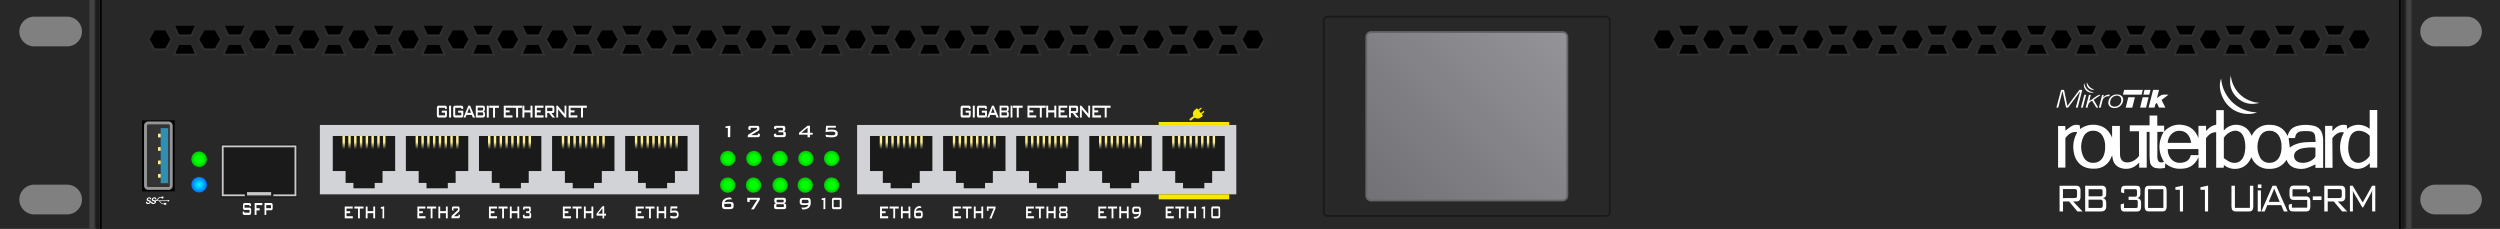 <svg id="Camada_1" data-name="Camada 1" xmlns="http://www.w3.org/2000/svg" xmlns:xlink="http://www.w3.org/1999/xlink" viewBox="0 0 1368 125.19"><rect x="0" y="0" width="1368" height="125.19" fill="#808080" stroke="none"/><defs><style>.cls-1{fill:#292828;}.cls-2{fill:#1a1a1a;}.cls-3{fill:#444242;}.cls-4{fill:#d2d3d7;}.cls-5{fill:url(#Gradiente_sem_nome_46);}.cls-6{fill:url(#Gradiente_sem_nome_185);}.cls-7{fill:#fff;}.cls-8{fill:url(#Gradiente_sem_nome_10);}.cls-9{fill:#666;}.cls-10{fill:url(#Gradiente_sem_nome_46-2);}.cls-11{fill:url(#Gradiente_sem_nome_46-3);}.cls-12{fill:url(#Gradiente_sem_nome_46-4);}.cls-13{fill:url(#Gradiente_sem_nome_46-5);}.cls-14{fill:url(#Gradiente_sem_nome_46-6);}.cls-15{fill:url(#Gradiente_sem_nome_46-7);}.cls-16{fill:url(#Gradiente_sem_nome_46-8);}.cls-17{fill:url(#Gradiente_sem_nome_46-9);}.cls-18{fill:url(#Gradiente_sem_nome_46-10);}.cls-19{fill:url(#Gradiente_sem_nome_46-11);}.cls-20{fill:#0095d5;}.cls-21{fill:#f8e800;}.cls-22{fill:url(#Gradiente_sem_nome_66);}.cls-23{fill:url(#Gradiente_sem_nome_66-2);}.cls-24{fill:url(#Gradiente_sem_nome_66-3);}.cls-25{fill:url(#Gradiente_sem_nome_66-4);}.cls-26{fill:url(#Gradiente_sem_nome_66-5);}.cls-27{fill:url(#Gradiente_sem_nome_66-6);}.cls-28{fill:url(#Gradiente_sem_nome_66-7);}.cls-29{fill:url(#Gradiente_sem_nome_66-8);}.cls-30{fill:url(#Gradiente_sem_nome_66-9);}.cls-31{fill:url(#Gradiente_sem_nome_66-10);}.cls-32{fill:url(#Gradiente_sem_nome_66-11);}.cls-33{fill:url(#Gradiente_sem_nome_66-12);}.cls-34{fill:url(#Gradiente_sem_nome_66-13);}.cls-35{fill:url(#Gradiente_sem_nome_66-14);}.cls-36{fill:url(#Gradiente_sem_nome_66-15);}.cls-37{fill:url(#Gradiente_sem_nome_66-16);}.cls-38{fill:url(#Gradiente_sem_nome_66-17);}.cls-39{fill:url(#Gradiente_sem_nome_66-18);}.cls-40{fill:url(#Gradiente_sem_nome_66-19);}.cls-41{fill:url(#Gradiente_sem_nome_66-20);}.cls-42{fill:url(#Gradiente_sem_nome_66-21);}.cls-43{fill:url(#Gradiente_sem_nome_66-22);}.cls-44{fill:url(#Gradiente_sem_nome_66-23);}.cls-45{fill:url(#Gradiente_sem_nome_66-24);}.cls-46{fill:url(#Gradiente_sem_nome_66-25);}.cls-47{fill:url(#Gradiente_sem_nome_66-26);}.cls-48{fill:url(#Gradiente_sem_nome_66-27);}.cls-49{fill:url(#Gradiente_sem_nome_66-28);}.cls-50{fill:url(#Gradiente_sem_nome_66-29);}.cls-51{fill:url(#Gradiente_sem_nome_66-30);}.cls-52{fill:url(#Gradiente_sem_nome_66-31);}.cls-53{fill:url(#Gradiente_sem_nome_66-32);}.cls-54{fill:url(#Gradiente_sem_nome_66-33);}.cls-55{fill:url(#Gradiente_sem_nome_66-34);}.cls-56{fill:url(#Gradiente_sem_nome_66-35);}.cls-57{fill:url(#Gradiente_sem_nome_66-36);}.cls-58{fill:url(#Gradiente_sem_nome_66-37);}.cls-59{fill:url(#Gradiente_sem_nome_66-38);}.cls-60{fill:url(#Gradiente_sem_nome_66-39);}.cls-61{fill:url(#Gradiente_sem_nome_66-40);}.cls-62{fill:url(#Gradiente_sem_nome_66-41);}.cls-63{fill:url(#Gradiente_sem_nome_66-42);}.cls-64{fill:url(#Gradiente_sem_nome_66-43);}.cls-65{fill:url(#Gradiente_sem_nome_66-44);}.cls-66{fill:url(#Gradiente_sem_nome_66-45);}.cls-67{fill:url(#Gradiente_sem_nome_66-46);}.cls-68{fill:url(#Gradiente_sem_nome_66-47);}.cls-69{fill:url(#Gradiente_sem_nome_66-48);}.cls-70{fill:url(#Gradiente_sem_nome_66-49);}.cls-71{fill:url(#Gradiente_sem_nome_66-50);}.cls-72{fill:url(#Gradiente_sem_nome_66-51);}.cls-73{fill:url(#Gradiente_sem_nome_66-52);}.cls-74{fill:url(#Gradiente_sem_nome_66-53);}.cls-75{fill:url(#Gradiente_sem_nome_66-54);}.cls-76{fill:url(#Gradiente_sem_nome_66-55);}.cls-77{fill:url(#Gradiente_sem_nome_66-56);}.cls-78{fill:url(#Gradiente_sem_nome_66-57);}.cls-79{fill:url(#Gradiente_sem_nome_66-58);}.cls-80{fill:url(#Gradiente_sem_nome_66-59);}.cls-81{fill:url(#Gradiente_sem_nome_66-60);}.cls-82{fill:url(#Gradiente_sem_nome_66-61);}.cls-83{fill:url(#Gradiente_sem_nome_66-62);}.cls-84{fill:url(#Gradiente_sem_nome_66-63);}.cls-85{fill:url(#Gradiente_sem_nome_66-64);}.cls-86{fill:url(#Gradiente_sem_nome_66-65);}.cls-87{fill:url(#Gradiente_sem_nome_66-66);}.cls-88{fill:url(#Gradiente_sem_nome_66-67);}.cls-89{fill:url(#Gradiente_sem_nome_66-68);}.cls-90{fill:url(#Gradiente_sem_nome_66-69);}.cls-91{fill:url(#Gradiente_sem_nome_66-70);}.cls-92{fill:url(#Gradiente_sem_nome_66-71);}.cls-93{fill:url(#Gradiente_sem_nome_66-72);}.cls-94{fill:url(#Gradiente_sem_nome_66-73);}.cls-95{fill:url(#Gradiente_sem_nome_66-74);}.cls-96{fill:url(#Gradiente_sem_nome_66-75);}.cls-97{fill:url(#Gradiente_sem_nome_66-76);}.cls-98{fill:url(#Gradiente_sem_nome_66-77);}.cls-99{fill:url(#Gradiente_sem_nome_66-78);}.cls-100{fill:url(#Gradiente_sem_nome_66-79);}.cls-101{fill:url(#Gradiente_sem_nome_66-80);}.cls-102,.cls-103,.cls-104,.cls-105,.cls-106,.cls-107,.cls-108,.cls-109,.cls-110,.cls-111,.cls-112,.cls-113,.cls-114,.cls-115,.cls-116,.cls-117,.cls-118,.cls-119,.cls-120,.cls-121,.cls-122,.cls-123,.cls-124,.cls-125,.cls-126,.cls-127,.cls-128,.cls-129,.cls-130,.cls-131,.cls-132,.cls-133,.cls-134,.cls-135,.cls-136,.cls-137,.cls-138,.cls-139,.cls-140,.cls-141,.cls-142,.cls-143,.cls-144,.cls-145,.cls-146,.cls-147,.cls-148,.cls-149,.cls-150,.cls-151,.cls-152,.cls-153,.cls-154,.cls-155,.cls-156,.cls-157,.cls-158,.cls-159,.cls-160,.cls-161,.cls-162,.cls-163,.cls-164,.cls-165,.cls-166,.cls-167,.cls-168,.cls-169,.cls-170,.cls-171,.cls-172,.cls-173,.cls-174,.cls-175,.cls-176,.cls-177,.cls-178,.cls-179,.cls-180,.cls-181,.cls-182,.cls-183,.cls-184,.cls-185,.cls-186,.cls-187,.cls-188,.cls-189,.cls-190,.cls-191,.cls-192,.cls-193,.cls-194,.cls-195,.cls-196,.cls-197,.cls-198,.cls-199,.cls-200,.cls-201,.cls-202,.cls-203,.cls-204,.cls-205,.cls-206,.cls-207,.cls-208,.cls-209,.cls-210,.cls-211{stroke-miterlimit:10;}.cls-102{stroke:url(#Gradiente_sem_nome_168);}.cls-103{stroke:url(#Gradiente_sem_nome_168-2);}.cls-104{stroke:url(#Gradiente_sem_nome_168-3);}.cls-105{stroke:url(#Gradiente_sem_nome_168-4);}.cls-106{stroke:url(#Gradiente_sem_nome_168-5);}.cls-107{stroke:url(#Gradiente_sem_nome_168-6);}.cls-108{stroke:url(#Gradiente_sem_nome_168-7);}.cls-109{stroke:url(#Gradiente_sem_nome_168-8);}.cls-110{stroke:url(#Gradiente_sem_nome_168-9);}.cls-111{stroke:url(#Gradiente_sem_nome_168-10);}.cls-112{stroke:url(#Gradiente_sem_nome_168-11);}.cls-113{stroke:url(#Gradiente_sem_nome_168-12);}.cls-114{stroke:url(#Gradiente_sem_nome_168-13);}.cls-115{stroke:url(#Gradiente_sem_nome_168-14);}.cls-116{stroke:url(#Gradiente_sem_nome_168-15);}.cls-117{stroke:url(#Gradiente_sem_nome_168-16);}.cls-118{stroke:url(#Gradiente_sem_nome_168-17);}.cls-119{stroke:url(#Gradiente_sem_nome_168-18);}.cls-120{stroke:url(#Gradiente_sem_nome_168-19);}.cls-121{stroke:url(#Gradiente_sem_nome_168-20);}.cls-122{stroke:url(#Gradiente_sem_nome_168-21);}.cls-123{stroke:url(#Gradiente_sem_nome_168-22);}.cls-124{stroke:url(#Gradiente_sem_nome_168-23);}.cls-125{stroke:url(#Gradiente_sem_nome_168-24);}.cls-126{stroke:url(#Gradiente_sem_nome_168-25);}.cls-127{stroke:url(#Gradiente_sem_nome_168-26);}.cls-128{stroke:url(#Gradiente_sem_nome_168-27);}.cls-129{stroke:url(#Gradiente_sem_nome_168-28);}.cls-130{stroke:url(#Gradiente_sem_nome_168-29);}.cls-131{stroke:url(#Gradiente_sem_nome_168-30);}.cls-132{stroke:url(#Gradiente_sem_nome_168-31);}.cls-133{stroke:url(#Gradiente_sem_nome_168-32);}.cls-134{stroke:url(#Gradiente_sem_nome_168-33);}.cls-135{stroke:url(#Gradiente_sem_nome_168-34);}.cls-136{stroke:url(#Gradiente_sem_nome_168-35);}.cls-137{stroke:url(#Gradiente_sem_nome_168-36);}.cls-138{stroke:url(#Gradiente_sem_nome_168-37);}.cls-139{stroke:url(#Gradiente_sem_nome_168-38);}.cls-140{stroke:url(#Gradiente_sem_nome_168-39);}.cls-141{stroke:url(#Gradiente_sem_nome_168-40);}.cls-142{stroke:url(#Gradiente_sem_nome_168-41);}.cls-143{stroke:url(#Gradiente_sem_nome_168-42);}.cls-144{stroke:url(#Gradiente_sem_nome_168-43);}.cls-145{stroke:url(#Gradiente_sem_nome_168-44);}.cls-146{stroke:url(#Gradiente_sem_nome_168-45);}.cls-147{stroke:url(#Gradiente_sem_nome_168-46);}.cls-148{stroke:url(#Gradiente_sem_nome_168-47);}.cls-149{stroke:url(#Gradiente_sem_nome_168-48);}.cls-150{stroke:url(#Gradiente_sem_nome_168-49);}.cls-151{stroke:url(#Gradiente_sem_nome_168-50);}.cls-152{stroke:url(#Gradiente_sem_nome_168-51);}.cls-153{stroke:url(#Gradiente_sem_nome_168-52);}.cls-154{stroke:url(#Gradiente_sem_nome_168-53);}.cls-155{stroke:url(#Gradiente_sem_nome_168-54);}.cls-156{stroke:url(#Gradiente_sem_nome_168-55);}.cls-157{stroke:url(#Gradiente_sem_nome_168-56);}.cls-158{stroke:url(#Gradiente_sem_nome_168-57);}.cls-159{stroke:url(#Gradiente_sem_nome_168-58);}.cls-160{stroke:url(#Gradiente_sem_nome_168-59);}.cls-161{stroke:url(#Gradiente_sem_nome_168-60);}.cls-162{stroke:url(#Gradiente_sem_nome_168-61);}.cls-163{stroke:url(#Gradiente_sem_nome_168-62);}.cls-164{stroke:url(#Gradiente_sem_nome_168-63);}.cls-165{stroke:url(#Gradiente_sem_nome_168-64);}.cls-166{stroke:url(#Gradiente_sem_nome_168-65);}.cls-167{stroke:url(#Gradiente_sem_nome_168-66);}.cls-168{stroke:url(#Gradiente_sem_nome_168-67);}.cls-169{stroke:url(#Gradiente_sem_nome_168-68);}.cls-170{stroke:url(#Gradiente_sem_nome_168-69);}.cls-171{stroke:url(#Gradiente_sem_nome_168-70);}.cls-172{stroke:url(#Gradiente_sem_nome_168-71);}.cls-173{stroke:url(#Gradiente_sem_nome_168-72);}.cls-174{stroke:url(#Gradiente_sem_nome_168-73);}.cls-175{stroke:url(#Gradiente_sem_nome_168-74);}.cls-176{stroke:url(#Gradiente_sem_nome_168-75);}.cls-177{stroke:url(#Gradiente_sem_nome_168-76);}.cls-178{stroke:url(#Gradiente_sem_nome_168-77);}.cls-179{stroke:url(#Gradiente_sem_nome_168-78);}.cls-180{stroke:url(#Gradiente_sem_nome_168-79);}.cls-181{stroke:url(#Gradiente_sem_nome_168-80);}.cls-182{stroke:url(#Gradiente_sem_nome_168-81);}.cls-183{stroke:url(#Gradiente_sem_nome_168-82);}.cls-184{stroke:url(#Gradiente_sem_nome_168-83);}.cls-185{stroke:url(#Gradiente_sem_nome_168-84);}.cls-186{stroke:url(#Gradiente_sem_nome_168-85);}.cls-187{stroke:url(#Gradiente_sem_nome_168-86);}.cls-188{stroke:url(#Gradiente_sem_nome_168-87);}.cls-189{stroke:url(#Gradiente_sem_nome_168-88);}.cls-190{stroke:url(#Gradiente_sem_nome_168-89);}.cls-191{stroke:url(#Gradiente_sem_nome_168-90);}.cls-192{stroke:url(#Gradiente_sem_nome_168-91);}.cls-193{stroke:url(#Gradiente_sem_nome_168-92);}.cls-194{stroke:url(#Gradiente_sem_nome_168-93);}.cls-195{stroke:url(#Gradiente_sem_nome_168-94);}.cls-196{stroke:url(#Gradiente_sem_nome_168-95);}.cls-197{stroke:url(#Gradiente_sem_nome_168-96);}.cls-198{stroke:url(#Gradiente_sem_nome_168-97);}.cls-199{stroke:url(#Gradiente_sem_nome_168-98);}.cls-200{stroke:url(#Gradiente_sem_nome_168-99);}.cls-201{stroke:url(#Gradiente_sem_nome_168-100);}.cls-202{stroke:url(#Gradiente_sem_nome_168-101);}.cls-203{stroke:url(#Gradiente_sem_nome_168-102);}.cls-204{stroke:url(#Gradiente_sem_nome_168-103);}.cls-205{stroke:url(#Gradiente_sem_nome_168-104);}.cls-206{stroke:url(#Gradiente_sem_nome_168-105);}.cls-207{stroke:url(#Gradiente_sem_nome_168-106);}.cls-208{stroke:url(#Gradiente_sem_nome_168-107);}.cls-209{stroke:url(#Gradiente_sem_nome_168-108);}.cls-210{stroke:url(#Gradiente_sem_nome_168-109);}.cls-211{stroke:url(#Gradiente_sem_nome_168-110);}.cls-212{fill:#333;}.cls-213{fill:#969696;}.cls-214{fill:#31c8ff;opacity:0.61;}.cls-215{fill:#fff195;}.cls-216{fill:#c9c9c9;}</style><radialGradient id="Gradiente_sem_nome_46" cx="108.95" cy="87.13" r="4.26" gradientUnits="userSpaceOnUse"><stop offset="0.46" stop-color="lime"/><stop offset="1" stop-color="#00c500"/></radialGradient><radialGradient id="Gradiente_sem_nome_185" cx="108.95" cy="101.07" r="4.26" gradientUnits="userSpaceOnUse"><stop offset="0" stop-color="aqua"/><stop offset="1" stop-color="#0070ff"/></radialGradient><linearGradient id="Gradiente_sem_nome_10" x1="752.87" y1="113.39" x2="852.39" y2="13.87" gradientTransform="translate(1605.26 127.26) rotate(-180)" gradientUnits="userSpaceOnUse"><stop offset="0" stop-color="#727176"/><stop offset="1" stop-color="#949398"/></linearGradient><radialGradient id="Gradiente_sem_nome_46-2" cx="398.26" cy="86.71" r="4.18" xlink:href="#Gradiente_sem_nome_46"/><radialGradient id="Gradiente_sem_nome_46-3" cx="412.5" cy="86.71" r="4.18" xlink:href="#Gradiente_sem_nome_46"/><radialGradient id="Gradiente_sem_nome_46-4" cx="426.73" cy="86.71" r="4.18" xlink:href="#Gradiente_sem_nome_46"/><radialGradient id="Gradiente_sem_nome_46-5" cx="440.96" cy="86.71" r="4.18" xlink:href="#Gradiente_sem_nome_46"/><radialGradient id="Gradiente_sem_nome_46-6" cx="455.07" cy="86.71" r="4.18" xlink:href="#Gradiente_sem_nome_46"/><radialGradient id="Gradiente_sem_nome_46-7" cx="398.22" cy="101.29" r="4.18" xlink:href="#Gradiente_sem_nome_46"/><radialGradient id="Gradiente_sem_nome_46-8" cx="412.33" cy="101.29" r="4.18" xlink:href="#Gradiente_sem_nome_46"/><radialGradient id="Gradiente_sem_nome_46-9" cx="426.89" cy="101.29" r="4.18" xlink:href="#Gradiente_sem_nome_46"/><radialGradient id="Gradiente_sem_nome_46-10" cx="440.61" cy="101.29" r="4.18" xlink:href="#Gradiente_sem_nome_46"/><radialGradient id="Gradiente_sem_nome_46-11" cx="455.07" cy="101.29" r="4.18" xlink:href="#Gradiente_sem_nome_46"/><linearGradient id="Gradiente_sem_nome_66" x1="188.08" y1="74.41" x2="188.08" y2="81.61" gradientUnits="userSpaceOnUse"><stop offset="0" stop-color="#fff195"/><stop offset="0.47" stop-color="#fff195"/><stop offset="1" stop-color="#1a1a1a"/></linearGradient><linearGradient id="Gradiente_sem_nome_66-2" x1="191.24" y1="74.41" x2="191.24" y2="81.61" xlink:href="#Gradiente_sem_nome_66"/><linearGradient id="Gradiente_sem_nome_66-3" x1="194.41" y1="74.41" x2="194.41" y2="81.61" xlink:href="#Gradiente_sem_nome_66"/><linearGradient id="Gradiente_sem_nome_66-4" x1="197.58" y1="74.41" x2="197.58" y2="81.61" xlink:href="#Gradiente_sem_nome_66"/><linearGradient id="Gradiente_sem_nome_66-5" x1="200.75" y1="74.41" x2="200.75" y2="81.61" xlink:href="#Gradiente_sem_nome_66"/><linearGradient id="Gradiente_sem_nome_66-6" x1="203.92" y1="74.41" x2="203.92" y2="81.61" xlink:href="#Gradiente_sem_nome_66"/><linearGradient id="Gradiente_sem_nome_66-7" x1="207.09" y1="74.41" x2="207.09" y2="81.61" xlink:href="#Gradiente_sem_nome_66"/><linearGradient id="Gradiente_sem_nome_66-8" x1="210.26" y1="74.41" x2="210.26" y2="81.61" xlink:href="#Gradiente_sem_nome_66"/><linearGradient id="Gradiente_sem_nome_66-9" x1="228.08" y1="74.41" x2="228.08" y2="81.61" xlink:href="#Gradiente_sem_nome_66"/><linearGradient id="Gradiente_sem_nome_66-10" x1="231.24" y1="74.41" x2="231.24" y2="81.61" xlink:href="#Gradiente_sem_nome_66"/><linearGradient id="Gradiente_sem_nome_66-11" x1="234.41" y1="74.41" x2="234.41" y2="81.61" xlink:href="#Gradiente_sem_nome_66"/><linearGradient id="Gradiente_sem_nome_66-12" x1="237.58" y1="74.41" x2="237.58" y2="81.61" xlink:href="#Gradiente_sem_nome_66"/><linearGradient id="Gradiente_sem_nome_66-13" x1="240.75" y1="74.41" x2="240.75" y2="81.61" xlink:href="#Gradiente_sem_nome_66"/><linearGradient id="Gradiente_sem_nome_66-14" x1="243.92" y1="74.41" x2="243.92" y2="81.61" xlink:href="#Gradiente_sem_nome_66"/><linearGradient id="Gradiente_sem_nome_66-15" x1="247.09" y1="74.41" x2="247.09" y2="81.61" xlink:href="#Gradiente_sem_nome_66"/><linearGradient id="Gradiente_sem_nome_66-16" x1="250.26" y1="74.41" x2="250.26" y2="81.61" xlink:href="#Gradiente_sem_nome_66"/><linearGradient id="Gradiente_sem_nome_66-17" x1="267.7" y1="74.41" x2="267.7" y2="81.61" xlink:href="#Gradiente_sem_nome_66"/><linearGradient id="Gradiente_sem_nome_66-18" x1="270.87" y1="74.41" x2="270.87" y2="81.61" xlink:href="#Gradiente_sem_nome_66"/><linearGradient id="Gradiente_sem_nome_66-19" x1="274.04" y1="74.41" x2="274.04" y2="81.61" xlink:href="#Gradiente_sem_nome_66"/><linearGradient id="Gradiente_sem_nome_66-20" x1="277.21" y1="74.41" x2="277.21" y2="81.61" xlink:href="#Gradiente_sem_nome_66"/><linearGradient id="Gradiente_sem_nome_66-21" x1="280.38" y1="74.41" x2="280.38" y2="81.61" xlink:href="#Gradiente_sem_nome_66"/><linearGradient id="Gradiente_sem_nome_66-22" x1="283.55" y1="74.41" x2="283.55" y2="81.61" xlink:href="#Gradiente_sem_nome_66"/><linearGradient id="Gradiente_sem_nome_66-23" x1="286.72" y1="74.41" x2="286.72" y2="81.61" xlink:href="#Gradiente_sem_nome_66"/><linearGradient id="Gradiente_sem_nome_66-24" x1="289.89" y1="74.41" x2="289.89" y2="81.61" xlink:href="#Gradiente_sem_nome_66"/><linearGradient id="Gradiente_sem_nome_66-25" x1="308.08" y1="74.41" x2="308.08" y2="81.61" xlink:href="#Gradiente_sem_nome_66"/><linearGradient id="Gradiente_sem_nome_66-26" x1="311.24" y1="74.41" x2="311.24" y2="81.61" xlink:href="#Gradiente_sem_nome_66"/><linearGradient id="Gradiente_sem_nome_66-27" x1="314.41" y1="74.41" x2="314.41" y2="81.61" xlink:href="#Gradiente_sem_nome_66"/><linearGradient id="Gradiente_sem_nome_66-28" x1="317.58" y1="74.41" x2="317.58" y2="81.61" xlink:href="#Gradiente_sem_nome_66"/><linearGradient id="Gradiente_sem_nome_66-29" x1="320.75" y1="74.41" x2="320.75" y2="81.61" xlink:href="#Gradiente_sem_nome_66"/><linearGradient id="Gradiente_sem_nome_66-30" x1="323.92" y1="74.41" x2="323.92" y2="81.61" xlink:href="#Gradiente_sem_nome_66"/><linearGradient id="Gradiente_sem_nome_66-31" x1="327.09" y1="74.41" x2="327.09" y2="81.61" xlink:href="#Gradiente_sem_nome_66"/><linearGradient id="Gradiente_sem_nome_66-32" x1="330.26" y1="74.41" x2="330.26" y2="81.61" xlink:href="#Gradiente_sem_nome_66"/><linearGradient id="Gradiente_sem_nome_66-33" x1="348.08" y1="74.41" x2="348.08" y2="81.61" xlink:href="#Gradiente_sem_nome_66"/><linearGradient id="Gradiente_sem_nome_66-34" x1="351.24" y1="74.41" x2="351.24" y2="81.61" xlink:href="#Gradiente_sem_nome_66"/><linearGradient id="Gradiente_sem_nome_66-35" x1="354.41" y1="74.41" x2="354.41" y2="81.61" xlink:href="#Gradiente_sem_nome_66"/><linearGradient id="Gradiente_sem_nome_66-36" x1="357.58" y1="74.41" x2="357.58" y2="81.61" xlink:href="#Gradiente_sem_nome_66"/><linearGradient id="Gradiente_sem_nome_66-37" x1="360.75" y1="74.41" x2="360.75" y2="81.61" xlink:href="#Gradiente_sem_nome_66"/><linearGradient id="Gradiente_sem_nome_66-38" x1="363.92" y1="74.41" x2="363.92" y2="81.61" xlink:href="#Gradiente_sem_nome_66"/><linearGradient id="Gradiente_sem_nome_66-39" x1="367.09" y1="74.41" x2="367.09" y2="81.61" xlink:href="#Gradiente_sem_nome_66"/><linearGradient id="Gradiente_sem_nome_66-40" x1="370.26" y1="74.41" x2="370.26" y2="81.61" xlink:href="#Gradiente_sem_nome_66"/><linearGradient id="Gradiente_sem_nome_66-41" x1="482.05" y1="74.41" x2="482.05" y2="81.61" xlink:href="#Gradiente_sem_nome_66"/><linearGradient id="Gradiente_sem_nome_66-42" x1="485.21" y1="74.41" x2="485.21" y2="81.61" xlink:href="#Gradiente_sem_nome_66"/><linearGradient id="Gradiente_sem_nome_66-43" x1="488.38" y1="74.41" x2="488.38" y2="81.61" xlink:href="#Gradiente_sem_nome_66"/><linearGradient id="Gradiente_sem_nome_66-44" x1="491.55" y1="74.41" x2="491.55" y2="81.61" xlink:href="#Gradiente_sem_nome_66"/><linearGradient id="Gradiente_sem_nome_66-45" x1="494.72" y1="74.41" x2="494.72" y2="81.61" xlink:href="#Gradiente_sem_nome_66"/><linearGradient id="Gradiente_sem_nome_66-46" x1="497.89" y1="74.41" x2="497.89" y2="81.61" xlink:href="#Gradiente_sem_nome_66"/><linearGradient id="Gradiente_sem_nome_66-47" x1="501.06" y1="74.41" x2="501.06" y2="81.61" xlink:href="#Gradiente_sem_nome_66"/><linearGradient id="Gradiente_sem_nome_66-48" x1="504.23" y1="74.41" x2="504.23" y2="81.61" xlink:href="#Gradiente_sem_nome_66"/><linearGradient id="Gradiente_sem_nome_66-49" x1="522.05" y1="74.41" x2="522.05" y2="81.61" xlink:href="#Gradiente_sem_nome_66"/><linearGradient id="Gradiente_sem_nome_66-50" x1="525.21" y1="74.41" x2="525.21" y2="81.61" xlink:href="#Gradiente_sem_nome_66"/><linearGradient id="Gradiente_sem_nome_66-51" x1="528.38" y1="74.41" x2="528.38" y2="81.61" xlink:href="#Gradiente_sem_nome_66"/><linearGradient id="Gradiente_sem_nome_66-52" x1="531.55" y1="74.41" x2="531.55" y2="81.61" xlink:href="#Gradiente_sem_nome_66"/><linearGradient id="Gradiente_sem_nome_66-53" x1="534.72" y1="74.41" x2="534.72" y2="81.61" xlink:href="#Gradiente_sem_nome_66"/><linearGradient id="Gradiente_sem_nome_66-54" x1="537.89" y1="74.41" x2="537.89" y2="81.61" xlink:href="#Gradiente_sem_nome_66"/><linearGradient id="Gradiente_sem_nome_66-55" x1="541.06" y1="74.41" x2="541.06" y2="81.61" xlink:href="#Gradiente_sem_nome_66"/><linearGradient id="Gradiente_sem_nome_66-56" x1="544.23" y1="74.41" x2="544.23" y2="81.61" xlink:href="#Gradiente_sem_nome_66"/><linearGradient id="Gradiente_sem_nome_66-57" x1="561.67" y1="74.41" x2="561.67" y2="81.61" xlink:href="#Gradiente_sem_nome_66"/><linearGradient id="Gradiente_sem_nome_66-58" x1="564.84" y1="74.41" x2="564.84" y2="81.61" xlink:href="#Gradiente_sem_nome_66"/><linearGradient id="Gradiente_sem_nome_66-59" x1="568.01" y1="74.41" x2="568.01" y2="81.61" xlink:href="#Gradiente_sem_nome_66"/><linearGradient id="Gradiente_sem_nome_66-60" x1="571.18" y1="74.41" x2="571.18" y2="81.61" xlink:href="#Gradiente_sem_nome_66"/><linearGradient id="Gradiente_sem_nome_66-61" x1="574.35" y1="74.41" x2="574.35" y2="81.61" xlink:href="#Gradiente_sem_nome_66"/><linearGradient id="Gradiente_sem_nome_66-62" x1="577.52" y1="74.41" x2="577.52" y2="81.61" xlink:href="#Gradiente_sem_nome_66"/><linearGradient id="Gradiente_sem_nome_66-63" x1="580.69" y1="74.41" x2="580.69" y2="81.61" xlink:href="#Gradiente_sem_nome_66"/><linearGradient id="Gradiente_sem_nome_66-64" x1="583.86" y1="74.41" x2="583.86" y2="81.61" xlink:href="#Gradiente_sem_nome_66"/><linearGradient id="Gradiente_sem_nome_66-65" x1="602.05" y1="74.41" x2="602.05" y2="81.61" xlink:href="#Gradiente_sem_nome_66"/><linearGradient id="Gradiente_sem_nome_66-66" x1="605.21" y1="74.41" x2="605.21" y2="81.61" xlink:href="#Gradiente_sem_nome_66"/><linearGradient id="Gradiente_sem_nome_66-67" x1="608.38" y1="74.41" x2="608.38" y2="81.61" xlink:href="#Gradiente_sem_nome_66"/><linearGradient id="Gradiente_sem_nome_66-68" x1="611.55" y1="74.41" x2="611.55" y2="81.61" xlink:href="#Gradiente_sem_nome_66"/><linearGradient id="Gradiente_sem_nome_66-69" x1="614.72" y1="74.41" x2="614.72" y2="81.61" xlink:href="#Gradiente_sem_nome_66"/><linearGradient id="Gradiente_sem_nome_66-70" x1="617.89" y1="74.41" x2="617.89" y2="81.61" xlink:href="#Gradiente_sem_nome_66"/><linearGradient id="Gradiente_sem_nome_66-71" x1="621.06" y1="74.41" x2="621.06" y2="81.61" xlink:href="#Gradiente_sem_nome_66"/><linearGradient id="Gradiente_sem_nome_66-72" x1="624.23" y1="74.41" x2="624.23" y2="81.61" xlink:href="#Gradiente_sem_nome_66"/><linearGradient id="Gradiente_sem_nome_66-73" x1="642.05" y1="74.41" x2="642.05" y2="81.61" xlink:href="#Gradiente_sem_nome_66"/><linearGradient id="Gradiente_sem_nome_66-74" x1="645.21" y1="74.41" x2="645.21" y2="81.61" xlink:href="#Gradiente_sem_nome_66"/><linearGradient id="Gradiente_sem_nome_66-75" x1="648.38" y1="74.41" x2="648.38" y2="81.61" xlink:href="#Gradiente_sem_nome_66"/><linearGradient id="Gradiente_sem_nome_66-76" x1="651.55" y1="74.41" x2="651.55" y2="81.61" xlink:href="#Gradiente_sem_nome_66"/><linearGradient id="Gradiente_sem_nome_66-77" x1="654.72" y1="74.41" x2="654.72" y2="81.61" xlink:href="#Gradiente_sem_nome_66"/><linearGradient id="Gradiente_sem_nome_66-78" x1="657.89" y1="74.41" x2="657.89" y2="81.61" xlink:href="#Gradiente_sem_nome_66"/><linearGradient id="Gradiente_sem_nome_66-79" x1="661.06" y1="74.41" x2="661.06" y2="81.61" xlink:href="#Gradiente_sem_nome_66"/><linearGradient id="Gradiente_sem_nome_66-80" x1="664.23" y1="74.41" x2="664.23" y2="81.61" xlink:href="#Gradiente_sem_nome_66"/><linearGradient id="Gradiente_sem_nome_168" x1="87.59" y1="27.48" x2="87.59" y2="15.62" gradientUnits="userSpaceOnUse"><stop offset="0" stop-color="#333232"/><stop offset="1" stop-color="#292828"/></linearGradient><linearGradient id="Gradiente_sem_nome_168-2" x1="101.25" y1="30.35" x2="101.25" y2="23.6" xlink:href="#Gradiente_sem_nome_168"/><linearGradient id="Gradiente_sem_nome_168-3" x1="101.25" y1="19.85" x2="101.25" y2="13.1" xlink:href="#Gradiente_sem_nome_168"/><linearGradient id="Gradiente_sem_nome_168-4" x1="114.77" y1="27.48" x2="114.77" y2="15.62" xlink:href="#Gradiente_sem_nome_168"/><linearGradient id="Gradiente_sem_nome_168-5" x1="128.43" y1="30.35" x2="128.43" y2="23.6" xlink:href="#Gradiente_sem_nome_168"/><linearGradient id="Gradiente_sem_nome_168-6" x1="128.43" y1="19.85" x2="128.43" y2="13.1" xlink:href="#Gradiente_sem_nome_168"/><linearGradient id="Gradiente_sem_nome_168-7" x1="141.95" y1="27.48" x2="141.95" y2="15.62" xlink:href="#Gradiente_sem_nome_168"/><linearGradient id="Gradiente_sem_nome_168-8" x1="155.61" y1="30.35" x2="155.61" y2="23.6" xlink:href="#Gradiente_sem_nome_168"/><linearGradient id="Gradiente_sem_nome_168-9" x1="155.61" y1="19.85" x2="155.61" y2="13.1" xlink:href="#Gradiente_sem_nome_168"/><linearGradient id="Gradiente_sem_nome_168-10" x1="169.13" y1="27.48" x2="169.13" y2="15.62" xlink:href="#Gradiente_sem_nome_168"/><linearGradient id="Gradiente_sem_nome_168-11" x1="182.79" y1="30.35" x2="182.79" y2="23.6" xlink:href="#Gradiente_sem_nome_168"/><linearGradient id="Gradiente_sem_nome_168-12" x1="182.79" y1="19.85" x2="182.79" y2="13.1" xlink:href="#Gradiente_sem_nome_168"/><linearGradient id="Gradiente_sem_nome_168-13" x1="196.31" y1="27.48" x2="196.31" y2="15.62" xlink:href="#Gradiente_sem_nome_168"/><linearGradient id="Gradiente_sem_nome_168-14" x1="209.97" y1="30.35" x2="209.97" y2="23.6" xlink:href="#Gradiente_sem_nome_168"/><linearGradient id="Gradiente_sem_nome_168-15" x1="209.97" y1="19.85" x2="209.97" y2="13.1" xlink:href="#Gradiente_sem_nome_168"/><linearGradient id="Gradiente_sem_nome_168-16" x1="223.49" y1="27.48" x2="223.49" y2="15.62" xlink:href="#Gradiente_sem_nome_168"/><linearGradient id="Gradiente_sem_nome_168-17" x1="237.16" y1="30.35" x2="237.16" y2="23.6" xlink:href="#Gradiente_sem_nome_168"/><linearGradient id="Gradiente_sem_nome_168-18" x1="237.16" y1="19.85" x2="237.16" y2="13.1" xlink:href="#Gradiente_sem_nome_168"/><linearGradient id="Gradiente_sem_nome_168-19" x1="250.67" y1="27.48" x2="250.67" y2="15.62" xlink:href="#Gradiente_sem_nome_168"/><linearGradient id="Gradiente_sem_nome_168-20" x1="264.34" y1="30.35" x2="264.34" y2="23.6" xlink:href="#Gradiente_sem_nome_168"/><linearGradient id="Gradiente_sem_nome_168-21" x1="264.34" y1="19.85" x2="264.34" y2="13.1" xlink:href="#Gradiente_sem_nome_168"/><linearGradient id="Gradiente_sem_nome_168-22" x1="277.85" y1="27.48" x2="277.85" y2="15.62" xlink:href="#Gradiente_sem_nome_168"/><linearGradient id="Gradiente_sem_nome_168-23" x1="291.52" y1="30.35" x2="291.52" y2="23.6" xlink:href="#Gradiente_sem_nome_168"/><linearGradient id="Gradiente_sem_nome_168-24" x1="291.52" y1="19.85" x2="291.52" y2="13.1" xlink:href="#Gradiente_sem_nome_168"/><linearGradient id="Gradiente_sem_nome_168-25" x1="305.03" y1="27.48" x2="305.03" y2="15.62" xlink:href="#Gradiente_sem_nome_168"/><linearGradient id="Gradiente_sem_nome_168-26" x1="318.7" y1="30.35" x2="318.7" y2="23.6" xlink:href="#Gradiente_sem_nome_168"/><linearGradient id="Gradiente_sem_nome_168-27" x1="318.7" y1="19.85" x2="318.7" y2="13.1" xlink:href="#Gradiente_sem_nome_168"/><linearGradient id="Gradiente_sem_nome_168-28" x1="332.21" y1="27.48" x2="332.21" y2="15.62" xlink:href="#Gradiente_sem_nome_168"/><linearGradient id="Gradiente_sem_nome_168-29" x1="345.88" y1="30.35" x2="345.88" y2="23.6" xlink:href="#Gradiente_sem_nome_168"/><linearGradient id="Gradiente_sem_nome_168-30" x1="345.88" y1="19.85" x2="345.88" y2="13.1" xlink:href="#Gradiente_sem_nome_168"/><linearGradient id="Gradiente_sem_nome_168-31" x1="359.39" y1="27.48" x2="359.39" y2="15.62" xlink:href="#Gradiente_sem_nome_168"/><linearGradient id="Gradiente_sem_nome_168-32" x1="373.06" y1="30.35" x2="373.06" y2="23.6" xlink:href="#Gradiente_sem_nome_168"/><linearGradient id="Gradiente_sem_nome_168-33" x1="373.06" y1="19.85" x2="373.06" y2="13.1" xlink:href="#Gradiente_sem_nome_168"/><linearGradient id="Gradiente_sem_nome_168-34" x1="386.57" y1="27.48" x2="386.57" y2="15.62" xlink:href="#Gradiente_sem_nome_168"/><linearGradient id="Gradiente_sem_nome_168-35" x1="400.24" y1="30.35" x2="400.24" y2="23.6" xlink:href="#Gradiente_sem_nome_168"/><linearGradient id="Gradiente_sem_nome_168-36" x1="400.24" y1="19.85" x2="400.24" y2="13.1" xlink:href="#Gradiente_sem_nome_168"/><linearGradient id="Gradiente_sem_nome_168-37" x1="413.75" y1="27.48" x2="413.75" y2="15.62" xlink:href="#Gradiente_sem_nome_168"/><linearGradient id="Gradiente_sem_nome_168-38" x1="427.42" y1="30.35" x2="427.42" y2="23.6" xlink:href="#Gradiente_sem_nome_168"/><linearGradient id="Gradiente_sem_nome_168-39" x1="427.42" y1="19.85" x2="427.42" y2="13.1" xlink:href="#Gradiente_sem_nome_168"/><linearGradient id="Gradiente_sem_nome_168-40" x1="440.93" y1="27.48" x2="440.93" y2="15.62" xlink:href="#Gradiente_sem_nome_168"/><linearGradient id="Gradiente_sem_nome_168-41" x1="454.6" y1="30.35" x2="454.6" y2="23.6" xlink:href="#Gradiente_sem_nome_168"/><linearGradient id="Gradiente_sem_nome_168-42" x1="454.6" y1="19.85" x2="454.6" y2="13.1" xlink:href="#Gradiente_sem_nome_168"/><linearGradient id="Gradiente_sem_nome_168-43" x1="468.11" y1="27.48" x2="468.11" y2="15.62" xlink:href="#Gradiente_sem_nome_168"/><linearGradient id="Gradiente_sem_nome_168-44" x1="481.78" y1="30.35" x2="481.78" y2="23.6" xlink:href="#Gradiente_sem_nome_168"/><linearGradient id="Gradiente_sem_nome_168-45" x1="481.78" y1="19.85" x2="481.78" y2="13.1" xlink:href="#Gradiente_sem_nome_168"/><linearGradient id="Gradiente_sem_nome_168-46" x1="495.29" y1="27.48" x2="495.29" y2="15.62" xlink:href="#Gradiente_sem_nome_168"/><linearGradient id="Gradiente_sem_nome_168-47" x1="508.96" y1="30.35" x2="508.96" y2="23.6" xlink:href="#Gradiente_sem_nome_168"/><linearGradient id="Gradiente_sem_nome_168-48" x1="508.96" y1="19.85" x2="508.96" y2="13.1" xlink:href="#Gradiente_sem_nome_168"/><linearGradient id="Gradiente_sem_nome_168-49" x1="522.47" y1="27.48" x2="522.47" y2="15.62" xlink:href="#Gradiente_sem_nome_168"/><linearGradient id="Gradiente_sem_nome_168-50" x1="536.14" y1="30.35" x2="536.14" y2="23.6" xlink:href="#Gradiente_sem_nome_168"/><linearGradient id="Gradiente_sem_nome_168-51" x1="536.14" y1="19.85" x2="536.14" y2="13.1" xlink:href="#Gradiente_sem_nome_168"/><linearGradient id="Gradiente_sem_nome_168-52" x1="549.66" y1="27.48" x2="549.66" y2="15.62" xlink:href="#Gradiente_sem_nome_168"/><linearGradient id="Gradiente_sem_nome_168-53" x1="563.32" y1="30.35" x2="563.32" y2="23.6" xlink:href="#Gradiente_sem_nome_168"/><linearGradient id="Gradiente_sem_nome_168-54" x1="563.32" y1="19.85" x2="563.32" y2="13.1" xlink:href="#Gradiente_sem_nome_168"/><linearGradient id="Gradiente_sem_nome_168-55" x1="576.84" y1="27.48" x2="576.84" y2="15.62" xlink:href="#Gradiente_sem_nome_168"/><linearGradient id="Gradiente_sem_nome_168-56" x1="590.5" y1="30.35" x2="590.5" y2="23.6" xlink:href="#Gradiente_sem_nome_168"/><linearGradient id="Gradiente_sem_nome_168-57" x1="590.5" y1="19.85" x2="590.5" y2="13.1" xlink:href="#Gradiente_sem_nome_168"/><linearGradient id="Gradiente_sem_nome_168-58" x1="604.02" y1="27.48" x2="604.02" y2="15.62" xlink:href="#Gradiente_sem_nome_168"/><linearGradient id="Gradiente_sem_nome_168-59" x1="617.68" y1="30.35" x2="617.68" y2="23.6" xlink:href="#Gradiente_sem_nome_168"/><linearGradient id="Gradiente_sem_nome_168-60" x1="617.68" y1="19.85" x2="617.68" y2="13.1" xlink:href="#Gradiente_sem_nome_168"/><linearGradient id="Gradiente_sem_nome_168-61" x1="631.2" y1="27.48" x2="631.2" y2="15.62" xlink:href="#Gradiente_sem_nome_168"/><linearGradient id="Gradiente_sem_nome_168-62" x1="644.86" y1="30.35" x2="644.86" y2="23.6" xlink:href="#Gradiente_sem_nome_168"/><linearGradient id="Gradiente_sem_nome_168-63" x1="644.86" y1="19.85" x2="644.86" y2="13.1" xlink:href="#Gradiente_sem_nome_168"/><linearGradient id="Gradiente_sem_nome_168-64" x1="658.38" y1="27.48" x2="658.38" y2="15.62" xlink:href="#Gradiente_sem_nome_168"/><linearGradient id="Gradiente_sem_nome_168-65" x1="672.04" y1="30.35" x2="672.04" y2="23.6" xlink:href="#Gradiente_sem_nome_168"/><linearGradient id="Gradiente_sem_nome_168-66" x1="672.04" y1="19.85" x2="672.04" y2="13.1" xlink:href="#Gradiente_sem_nome_168"/><linearGradient id="Gradiente_sem_nome_168-67" x1="685.63" y1="27.48" x2="685.63" y2="15.62" xlink:href="#Gradiente_sem_nome_168"/><linearGradient id="Gradiente_sem_nome_168-68" x1="910.5" y1="27.48" x2="910.5" y2="15.62" xlink:href="#Gradiente_sem_nome_168"/><linearGradient id="Gradiente_sem_nome_168-69" x1="924.17" y1="30.35" x2="924.17" y2="23.6" xlink:href="#Gradiente_sem_nome_168"/><linearGradient id="Gradiente_sem_nome_168-70" x1="924.17" y1="19.85" x2="924.17" y2="13.1" xlink:href="#Gradiente_sem_nome_168"/><linearGradient id="Gradiente_sem_nome_168-71" x1="937.68" y1="27.48" x2="937.68" y2="15.62" xlink:href="#Gradiente_sem_nome_168"/><linearGradient id="Gradiente_sem_nome_168-72" x1="951.35" y1="30.35" x2="951.35" y2="23.6" xlink:href="#Gradiente_sem_nome_168"/><linearGradient id="Gradiente_sem_nome_168-73" x1="951.35" y1="19.85" x2="951.35" y2="13.1" xlink:href="#Gradiente_sem_nome_168"/><linearGradient id="Gradiente_sem_nome_168-74" x1="964.86" y1="27.48" x2="964.86" y2="15.62" xlink:href="#Gradiente_sem_nome_168"/><linearGradient id="Gradiente_sem_nome_168-75" x1="978.53" y1="30.35" x2="978.53" y2="23.6" xlink:href="#Gradiente_sem_nome_168"/><linearGradient id="Gradiente_sem_nome_168-76" x1="978.53" y1="19.85" x2="978.53" y2="13.1" xlink:href="#Gradiente_sem_nome_168"/><linearGradient id="Gradiente_sem_nome_168-77" x1="992.04" y1="27.48" x2="992.04" y2="15.62" xlink:href="#Gradiente_sem_nome_168"/><linearGradient id="Gradiente_sem_nome_168-78" x1="1005.71" y1="30.35" x2="1005.71" y2="23.6" xlink:href="#Gradiente_sem_nome_168"/><linearGradient id="Gradiente_sem_nome_168-79" x1="1005.71" y1="19.85" x2="1005.71" y2="13.1" xlink:href="#Gradiente_sem_nome_168"/><linearGradient id="Gradiente_sem_nome_168-80" x1="1019.23" y1="27.48" x2="1019.23" y2="15.62" xlink:href="#Gradiente_sem_nome_168"/><linearGradient id="Gradiente_sem_nome_168-81" x1="1032.89" y1="30.35" x2="1032.89" y2="23.6" xlink:href="#Gradiente_sem_nome_168"/><linearGradient id="Gradiente_sem_nome_168-82" x1="1032.89" y1="19.85" x2="1032.89" y2="13.1" xlink:href="#Gradiente_sem_nome_168"/><linearGradient id="Gradiente_sem_nome_168-83" x1="1046.41" y1="27.48" x2="1046.41" y2="15.62" xlink:href="#Gradiente_sem_nome_168"/><linearGradient id="Gradiente_sem_nome_168-84" x1="1060.07" y1="30.35" x2="1060.07" y2="23.6" xlink:href="#Gradiente_sem_nome_168"/><linearGradient id="Gradiente_sem_nome_168-85" x1="1060.07" y1="19.85" x2="1060.07" y2="13.1" xlink:href="#Gradiente_sem_nome_168"/><linearGradient id="Gradiente_sem_nome_168-86" x1="1073.59" y1="27.48" x2="1073.59" y2="15.62" xlink:href="#Gradiente_sem_nome_168"/><linearGradient id="Gradiente_sem_nome_168-87" x1="1087.25" y1="30.35" x2="1087.25" y2="23.6" xlink:href="#Gradiente_sem_nome_168"/><linearGradient id="Gradiente_sem_nome_168-88" x1="1087.25" y1="19.85" x2="1087.25" y2="13.1" xlink:href="#Gradiente_sem_nome_168"/><linearGradient id="Gradiente_sem_nome_168-89" x1="1100.77" y1="27.48" x2="1100.77" y2="15.62" xlink:href="#Gradiente_sem_nome_168"/><linearGradient id="Gradiente_sem_nome_168-90" x1="1114.43" y1="30.35" x2="1114.43" y2="23.6" xlink:href="#Gradiente_sem_nome_168"/><linearGradient id="Gradiente_sem_nome_168-91" x1="1114.43" y1="19.85" x2="1114.43" y2="13.1" xlink:href="#Gradiente_sem_nome_168"/><linearGradient id="Gradiente_sem_nome_168-92" x1="1127.95" y1="27.48" x2="1127.95" y2="15.62" xlink:href="#Gradiente_sem_nome_168"/><linearGradient id="Gradiente_sem_nome_168-93" x1="1141.61" y1="30.35" x2="1141.61" y2="23.6" xlink:href="#Gradiente_sem_nome_168"/><linearGradient id="Gradiente_sem_nome_168-94" x1="1141.61" y1="19.85" x2="1141.61" y2="13.1" xlink:href="#Gradiente_sem_nome_168"/><linearGradient id="Gradiente_sem_nome_168-95" x1="1155.13" y1="27.48" x2="1155.13" y2="15.62" xlink:href="#Gradiente_sem_nome_168"/><linearGradient id="Gradiente_sem_nome_168-96" x1="1168.79" y1="30.35" x2="1168.79" y2="23.6" xlink:href="#Gradiente_sem_nome_168"/><linearGradient id="Gradiente_sem_nome_168-97" x1="1168.79" y1="19.85" x2="1168.79" y2="13.1" xlink:href="#Gradiente_sem_nome_168"/><linearGradient id="Gradiente_sem_nome_168-98" x1="1182.31" y1="27.48" x2="1182.31" y2="15.62" xlink:href="#Gradiente_sem_nome_168"/><linearGradient id="Gradiente_sem_nome_168-99" x1="1195.98" y1="30.35" x2="1195.98" y2="23.6" xlink:href="#Gradiente_sem_nome_168"/><linearGradient id="Gradiente_sem_nome_168-100" x1="1195.98" y1="19.85" x2="1195.98" y2="13.1" xlink:href="#Gradiente_sem_nome_168"/><linearGradient id="Gradiente_sem_nome_168-101" x1="1209.49" y1="27.48" x2="1209.49" y2="15.62" xlink:href="#Gradiente_sem_nome_168"/><linearGradient id="Gradiente_sem_nome_168-102" x1="1223.16" y1="30.35" x2="1223.16" y2="23.6" xlink:href="#Gradiente_sem_nome_168"/><linearGradient id="Gradiente_sem_nome_168-103" x1="1223.16" y1="19.85" x2="1223.16" y2="13.1" xlink:href="#Gradiente_sem_nome_168"/><linearGradient id="Gradiente_sem_nome_168-104" x1="1236.67" y1="27.48" x2="1236.67" y2="15.62" xlink:href="#Gradiente_sem_nome_168"/><linearGradient id="Gradiente_sem_nome_168-105" x1="1250.34" y1="30.35" x2="1250.34" y2="23.6" xlink:href="#Gradiente_sem_nome_168"/><linearGradient id="Gradiente_sem_nome_168-106" x1="1250.34" y1="19.85" x2="1250.34" y2="13.1" xlink:href="#Gradiente_sem_nome_168"/><linearGradient id="Gradiente_sem_nome_168-107" x1="1263.85" y1="27.48" x2="1263.85" y2="15.62" xlink:href="#Gradiente_sem_nome_168"/><linearGradient id="Gradiente_sem_nome_168-108" x1="1277.52" y1="30.35" x2="1277.52" y2="23.6" xlink:href="#Gradiente_sem_nome_168"/><linearGradient id="Gradiente_sem_nome_168-109" x1="1277.52" y1="19.85" x2="1277.52" y2="13.1" xlink:href="#Gradiente_sem_nome_168"/><linearGradient id="Gradiente_sem_nome_168-110" x1="1291.03" y1="27.48" x2="1291.03" y2="15.62" xlink:href="#Gradiente_sem_nome_168"/></defs><path class="cls-1" d="M0,0V125.19H1368V0ZM36.44,117.31H19a8.13,8.13,0,1,1,0-16.25H36.44a8.13,8.13,0,1,1,0,16.25Zm0-91.94H19A8.13,8.13,0,1,1,19,9.12H36.44a8.13,8.13,0,1,1,0,16.25Zm1313.78,91.94H1332.8a8.13,8.13,0,1,1,0-16.25h17.42a8.13,8.13,0,0,1,0,16.25Zm0-91.94H1332.8a8.13,8.13,0,1,1,0-16.25h17.42a8.13,8.13,0,0,1,0,16.25Z"/><rect class="cls-1" x="53.62" width="1260.77" height="125.19"/><rect class="cls-2" x="52.65" width="1.68" height="125.19"/><rect class="cls-3" x="48.9" width="2.75" height="125.19"/><rect x="54.72" width="0.9" height="125.19"/><rect class="cls-4" x="175.04" y="68.38" width="207.5" height="37.96"/><circle class="cls-5" cx="108.95" cy="87.13" r="4.26"/><circle class="cls-6" cx="108.95" cy="101.07" r="4.26"/><path class="cls-7" d="M1186.58,51.84l-3.78,2.86c.71,1.39,1.39,2.75,2.12,4.19h-3.5l-1.16-2.5c-1.25.43-.84,1.7-1.38,2.49h-3.17l2.46-9.7h3.24c-.37,1.51-.73,3-1.12,4.61a11.4,11.4,0,0,1,2.72-1.88A13.26,13.26,0,0,1,1186.58,51.84Z"/><path class="cls-7" d="M1126.26,58.89h-1c.87-3.27,1.71-6.48,2.57-9.71h1.6c.6,2.85,1.2,5.69,1.85,8.8l6.57-8.8h1.6c-.85,3.26-1.69,6.46-2.53,9.7h-1.06c.78-2.85,1.55-5.64,2.32-8.43l-.16-.09-6.37,8.52h-1.11c-.62-2.91-1.24-5.79-1.86-8.67h-.19C1127.73,53.08,1127,56,1126.26,58.89Z"/><path class="cls-7" d="M1172.53,49.19c-.23.91-.44,1.73-.65,2.6h-10.19c.22-.89.42-1.72.63-2.6Z"/><path class="cls-7" d="M1166.78,58.9h-3.61l1.42-5.66h3.62C1167.73,55.15,1167.26,57,1166.78,58.9Z"/><path class="cls-7" d="M1158.31,51.71c2.86-.1,4.28,2.06,3.07,4.68a4.74,4.74,0,0,1-6,2.45,2.83,2.83,0,0,1-1.69-3A4.54,4.54,0,0,1,1158.31,51.71Zm-1.1,6.63a3.55,3.55,0,0,0,3.55-3.71,2.24,2.24,0,0,0-2.47-2.29,3.73,3.73,0,0,0-3.62,3.7C1154.6,57.54,1155.45,58.3,1157.21,58.34Z"/><path class="cls-7" d="M1171.05,58.89l1.42-5.65h3.24c-.47,1.92-.93,3.77-1.4,5.65Z"/><path class="cls-7" d="M1142.33,58.89h-1.06c.61-2.34,1.2-4.62,1.8-6.94h1c-.27,1.07-.52,2.09-.79,3.21,2.18-.86,3.58-2.94,5.88-3.37l.17.27-3.69,2.54,2.51,4.29h-1.06l-2.25-3.73C1143.08,55.79,1142.5,57.17,1142.33,58.89Z"/><path class="cls-7" d="M1150.31,51.94h.84c-.08.45-.14.85-.27,1.59a3.52,3.52,0,0,1,3.53-1.71c0,.27-.06.51-.1.77-.19,0-.36.07-.52.08a3.27,3.27,0,0,0-3.41,2.77l-.89,3.44-1,0C1149.1,56.55,1149.7,54.27,1150.31,51.94Z"/><path class="cls-7" d="M1176.1,51.8h-3.24c.22-.9.42-1.72.63-2.61h3.25C1176.52,50.08,1176.31,50.93,1176.1,51.8Z"/><path class="cls-7" d="M1139.7,58.89h-1c.62-2.36,1.23-4.65,1.83-7h1C1140.9,54.28,1140.31,56.56,1139.7,58.89Z"/><path class="cls-7" d="M1145.89,50.57a4.33,4.33,0,0,1-4.13-.9,4.14,4.14,0,0,1-1.34-4.23C1141.08,48.36,1142.75,50.21,1145.89,50.57Z"/><path class="cls-7" d="M1146,49.09a3.43,3.43,0,0,1-4.09-4,11.43,11.43,0,0,0,1.55,2.51A11.73,11.73,0,0,0,1146,49.09Z"/><rect class="cls-1" x="724.38" y="9.09" width="156.5" height="109.08" rx="2.16"/><path class="cls-2" d="M878.72,9.59a1.66,1.66,0,0,1,1.66,1.66V116a1.66,1.66,0,0,1-1.66,1.66H726.54a1.66,1.66,0,0,1-1.66-1.66V11.25a1.66,1.66,0,0,1,1.66-1.66H878.72m0-1H726.54a2.66,2.66,0,0,0-2.66,2.66V116a2.66,2.66,0,0,0,2.66,2.66H878.72a2.66,2.66,0,0,0,2.66-2.66V11.25a2.66,2.66,0,0,0-2.66-2.66Z"/><rect class="cls-8" x="747.63" y="17.55" width="109.99" height="92.17" rx="2.66" transform="translate(1605.26 127.26) rotate(180)"/><path class="cls-9" d="M855,110.21H750.29a3.16,3.16,0,0,1-3.16-3.15V20.21a3.16,3.16,0,0,1,3.16-3.16H855a3.16,3.16,0,0,1,3.16,3.16v86.85A3.16,3.16,0,0,1,855,110.21ZM750.29,18.05a2.16,2.16,0,0,0-2.16,2.16v86.85a2.16,2.16,0,0,0,2.16,2.15H855a2.16,2.16,0,0,0,2.16-2.15V20.21A2.16,2.16,0,0,0,855,18.05Z"/><path class="cls-7" d="M137.4,116.06a2.29,2.29,0,0,1-.23,1.23.91.91,0,0,1-.8.32h-2.55a.88.88,0,0,1-.84-.36,3.14,3.14,0,0,1-.2-1.36l.85-.28v.77h2.92v-1.49H134a.93.93,0,0,1-.81-.32,2.3,2.3,0,0,1-.22-1.22v-.72a2.32,2.32,0,0,1,.22-1.23.93.93,0,0,1,.81-.32h2.34a.91.91,0,0,1,.81.33,2.49,2.49,0,0,1,.21,1.24l-.85.32v-.75h-2.7v1.4h2.58a.91.91,0,0,1,.8.32,2.29,2.29,0,0,1,.23,1.23Z"/><path class="cls-7" d="M143.56,112.22h-3.21v1.72h1.73v1.19h-1.73v2.48h-1v-6.53h4.17Z"/><path class="cls-7" d="M149.22,113.8q0,1.26-.93,1.26H145.7v2.55h-.95v-6.53h3.54c.62,0,.93.43.93,1.27Zm-.93-.38v-.69c0-.22,0-.37-.12-.43a.43.43,0,0,0-.31-.09H145.7v1.73h2.16a.43.43,0,0,0,.31-.09A.57.57,0,0,0,148.29,113.42Z"/><path class="cls-7" d="M193.08,119.47h-4.44V113H193v1.11h-3.4v1.46h2v1.11h-2v1.62h3.44Z"/><path class="cls-7" d="M198.91,114.11h-2v5.36h-1v-5.36h-2V113h5Z"/><path class="cls-7" d="M205.26,119.47h-1v-2.8h-3.12v2.8h-1V113h1v2.53h3.12V113h1Z"/><path class="cls-7" d="M210.21,119.47h-.9v-5.28h-.92v-.87l1.82-.42Z"/><path class="cls-7" d="M232.83,119.47h-4.44V113h4.4v1.11h-3.4v1.46h2v1.11h-2v1.62h3.44Z"/><path class="cls-7" d="M238.66,114.11h-2v5.36h-1v-5.36h-2V113h5Z"/><path class="cls-7" d="M245,119.47h-1v-2.8h-3.12v2.8h-1V113h1v2.53H244V113h1Z"/><path class="cls-7" d="M251.65,118.2a1.59,1.59,0,0,1-.24,1,.92.92,0,0,1-.74.23h-3.61v-.59a1.45,1.45,0,0,1,.14-.71,2.08,2.08,0,0,1,.4-.48l3-2.78v-.85h-2.45v1.34l-.85-.33v-.84a1.54,1.54,0,0,1,.25-1,1,1,0,0,1,.74-.23h2.2c.45,0,.73.12.84.37a3.53,3.53,0,0,1,.15,1.32,2.06,2.06,0,0,1-.13.81,1.79,1.79,0,0,1-.43.52l-2.53,2.33h2.5v-1l.79.34Z"/><path class="cls-7" d="M272,119.47h-4.44V113h4.39v1.11h-3.39v1.46h2v1.11h-2v1.62H272Z"/><path class="cls-7" d="M277.78,114.11h-2v5.36h-1v-5.36h-2V113h4.95Z"/><path class="cls-7" d="M284.14,119.47h-1v-2.8H280v2.8h-1V113h1v2.53h3.12V113h1Z"/><path class="cls-7" d="M290.67,118.07a1.88,1.88,0,0,1-.25,1.14,1,1,0,0,1-.79.26h-2.5c-.46,0-.74-.13-.86-.4a4.88,4.88,0,0,1-.12-1.41l.88-.27v.91h2.32a.36.36,0,0,0,.4-.29c0-.05,0-.31,0-.78a1,1,0,0,0-.08-.48.42.42,0,0,0-.33-.11H287.9v-1.06h1.29c.21,0,.34-.08.38-.24a4.07,4.07,0,0,0,0-.68.83.83,0,0,0-.09-.48.36.36,0,0,0-.32-.12h-2.12v.81l-.85-.24v-.4a1.61,1.61,0,0,1,.24-1,1,1,0,0,1,.74-.23h2.32c.47,0,.76.14.88.43a5.72,5.72,0,0,1,.1,1.44,1.53,1.53,0,0,1-.21.9,1.09,1.09,0,0,1-.62.34c.67.1,1,.54,1,1.33Z"/><path class="cls-7" d="M312.46,119.47H308V113h4.39v1.11H309v1.46h2v1.11h-2v1.62h3.44Z"/><path class="cls-7" d="M318.28,114.11h-2v5.36h-1v-5.36h-2V113h4.95Z"/><path class="cls-7" d="M324.64,119.47h-1v-2.8h-3.12v2.8h-1V113h1v2.53h3.12V113h1Z"/><path class="cls-7" d="M331.61,118h-1v1.52h-.91V118h-3.25v-1.09l3.22-4.07h.94v4.07h1Zm-1.95-1.09V114l-2.34,2.92Z"/><path class="cls-7" d="M352.33,119.47h-4.44V113h4.4v1.11h-3.4v1.46h2v1.11h-2v1.62h3.44Z"/><path class="cls-7" d="M358.16,114.11h-2v5.36h-1v-5.36h-2V113h5Z"/><path class="cls-7" d="M364.51,119.47h-1v-2.8h-3.12v2.8h-1V113h1v2.53h3.12V113h1Z"/><path class="cls-7" d="M371.34,117.37a2,2,0,0,1-.79,1.85,2.91,2.91,0,0,1-1.57.34,6.56,6.56,0,0,1-2.07-.26l-.22-1.27a8.51,8.51,0,0,0,2.27.34,2.57,2.57,0,0,0,.92-.12.92.92,0,0,0,.54-.94.88.88,0,0,0-.52-.9,2.76,2.76,0,0,0-.89-.11,12.71,12.71,0,0,0-2.32.26l.24-3.61h3.72l-.08,1.11h-3l-.1,1.27a12,12,0,0,1,1.74-.17C370.63,115.16,371.34,115.9,371.34,117.37Z"/><polygon class="cls-2" points="216.23 74.41 182.1 74.41 182.1 93.59 189.11 93.59 189.11 100.09 193.39 100.09 193.39 103.03 205.04 103.03 205.04 100.09 209.32 100.09 209.32 93.59 216.23 93.59 216.23 74.41"/><polygon class="cls-2" points="256.23 74.41 222.1 74.41 222.1 93.59 229.11 93.59 229.11 100.09 233.39 100.09 233.39 103.03 245.04 103.03 245.04 100.09 249.32 100.09 249.32 93.59 256.23 93.59 256.23 74.41"/><polygon class="cls-2" points="296.23 74.41 262.1 74.41 262.1 93.59 269.11 93.59 269.11 100.09 273.39 100.09 273.39 103.03 285.04 103.03 285.04 100.09 289.32 100.09 289.32 93.59 296.23 93.59 296.23 74.41"/><polygon class="cls-2" points="336.23 74.41 302.1 74.41 302.1 93.59 309.11 93.59 309.11 100.09 313.39 100.09 313.39 103.03 325.04 103.03 325.04 100.09 329.32 100.09 329.32 93.59 336.23 93.59 336.23 74.41"/><polygon class="cls-2" points="376.23 74.41 342.1 74.41 342.1 93.59 349.11 93.59 349.11 100.09 353.39 100.09 353.39 103.03 365.04 103.03 365.04 100.09 369.32 100.09 369.32 93.59 376.23 93.59 376.23 74.41"/><rect class="cls-4" x="469.01" y="68.38" width="207.5" height="37.96"/><path class="cls-7" d="M486,119.47h-4.44V113H486v1.11h-3.4v1.46h2v1.11h-2v1.62H486Z"/><path class="cls-7" d="M491.81,114.11h-2v5.36h-1v-5.36h-2V113h4.95Z"/><path class="cls-7" d="M498.17,119.47h-1v-2.8H494v2.8h-1V113h1v2.53h3.12V113h1Z"/><path class="cls-7" d="M504.89,117.88q0,1.59-1.47,1.59h-1.81a1.31,1.31,0,0,1-1.1-.4,2.9,2.9,0,0,1-.32-1.61v-.86a4.07,4.07,0,0,1,1-3,3,3,0,0,1,2.2-.84,1.9,1.9,0,0,1,.31,0l.59,1H504a6,6,0,0,0-1.15.09,1.93,1.93,0,0,0-1.66,1.59,8.56,8.56,0,0,1,1.9-.23,3.85,3.85,0,0,1,.84.08,1.13,1.13,0,0,1,.74.48,2.08,2.08,0,0,1,.23,1.12Zm-.91-.37v-.35c0-.37-.11-.61-.32-.71a1.75,1.75,0,0,0-.63-.07,12.79,12.79,0,0,0-1.91.15c0,.11,0,.23,0,.38a2.75,2.75,0,0,0,.13,1.11c.1.18.36.28.76.28h1.2a1.19,1.19,0,0,0,.55-.1A.85.85,0,0,0,504,117.51Z"/><path class="cls-7" d="M525.83,119.47h-4.44V113h4.4v1.11h-3.4v1.46h2v1.11h-2v1.62h3.44Z"/><path class="cls-7" d="M531.66,114.11h-2v5.36h-1v-5.36h-2V113h4.95Z"/><path class="cls-7" d="M538,119.47h-1v-2.8h-3.12v2.8h-1V113h1v2.53H537V113h1Z"/><path class="cls-7" d="M544.76,114l-2.25,5.59h-1.09l2.32-5.53H540.9v1.41l-.91-.25V113h4.77Z"/><path class="cls-7" d="M565.78,119.47h-4.32V113h4.28v1.11h-3.31v1.46h1.93v1.11h-1.93v1.62h3.35Z"/><path class="cls-7" d="M571.46,114.11h-1.93v5.36h-1v-5.36h-1.92V113h4.83Z"/><path class="cls-7" d="M577.64,119.47h-1v-2.8h-3v2.8h-1V113h1v2.53h3V113h1Z"/><path class="cls-7" d="M584.2,118.07a1.88,1.88,0,0,1-.25,1.14,1,1,0,0,1-.77.26h-2.67a1,1,0,0,1-.77-.26,1.88,1.88,0,0,1-.25-1.14v-.68c0-.77.3-1.2.89-1.31a.93.93,0,0,1-.7-.59,4.68,4.68,0,0,1-.1-1.26,1.61,1.61,0,0,1,.24-1,.92.92,0,0,1,.72-.23h2.61c.45,0,.74.14.85.43a5.53,5.53,0,0,1,.11,1.44,1.57,1.57,0,0,1-.21.9,1.07,1.07,0,0,1-.59.36c.6.11.89.54.89,1.31Zm-.89-.35v-.49a1,1,0,0,0-.08-.48.38.38,0,0,0-.32-.11h-2.14a.37.37,0,0,0-.31.11.89.89,0,0,0-.08.48v.49a.85.85,0,0,0,.08.48.41.41,0,0,0,.31.1h2.14a.4.4,0,0,0,.32-.11A.93.93,0,0,0,583.31,117.72Zm-.09-2.74v-.32a.85.85,0,0,0-.08-.48.36.36,0,0,0-.32-.12h-2a.37.37,0,0,0-.32.12.85.85,0,0,0-.08.48V115a.91.91,0,0,0,.08.49.4.4,0,0,0,.32.11h2a.38.38,0,0,0,.32-.11A.91.91,0,0,0,583.22,115Z"/><path class="cls-7" d="M605.43,119.47H601V113h4.39v1.11H602v1.46h2v1.11h-2v1.62h3.44Z"/><path class="cls-7" d="M611.25,114.11h-2v5.36h-1v-5.36h-2V113h5Z"/><path class="cls-7" d="M617.6,119.47h-1v-2.8h-3.12v2.8h-1V113h1v2.53h3.12V113h1Z"/><path class="cls-7" d="M624.29,115.82a4.07,4.07,0,0,1-1,3,3,3,0,0,1-2.2.83h-.31l-.59-1h.27a5,5,0,0,0,1.63-.2,1.93,1.93,0,0,0,1.19-1.48,8.58,8.58,0,0,1-1.9.22,3.72,3.72,0,0,1-.84-.08,1.13,1.13,0,0,1-.74-.48,2.09,2.09,0,0,1-.24-1.13v-.87q0-1.59,1.47-1.59h1.81a1.3,1.3,0,0,1,1.11.42,2.81,2.81,0,0,1,.31,1.59Zm-.91-.33a2.81,2.81,0,0,0-.15-1.17c-.1-.17-.35-.26-.75-.26h-1.19a1,1,0,0,0-.56.12.84.84,0,0,0-.23.69v.37c0,.38.11.62.32.73a1.71,1.71,0,0,0,.64.08,12.8,12.8,0,0,0,1.9-.17C623.37,115.73,623.38,115.6,623.38,115.49Z"/><path class="cls-7" d="M642.3,119.47h-4.44V113h4.4v1.11h-3.4v1.46h2v1.11h-2v1.62h3.44Z"/><path class="cls-7" d="M648.13,114.11h-2v5.36h-1v-5.36h-2V113h5Z"/><path class="cls-7" d="M654.48,119.47h-1v-2.8h-3.12v2.8h-1V113h1v2.53h3.12V113h1Z"/><path class="cls-7" d="M659.43,119.47h-.9v-5.28h-.92v-.87l1.82-.42Z"/><path class="cls-7" d="M667.67,117.93a2.43,2.43,0,0,1-.21,1.21.83.83,0,0,1-.78.33h-2.9a.85.85,0,0,1-.78-.33,2.46,2.46,0,0,1-.2-1.21v-3.44a2.46,2.46,0,0,1,.2-1.21.85.85,0,0,1,.78-.33h2.9a.83.83,0,0,1,.78.33,2.43,2.43,0,0,1,.21,1.21Zm-.9.37v-4.24H663.7v4.24Z"/><polygon class="cls-2" points="510.2 74.41 476.07 74.41 476.07 93.59 483.08 93.59 483.08 100.09 487.36 100.09 487.36 103.03 499.01 103.03 499.01 100.09 503.29 100.09 503.29 93.59 510.2 93.59 510.2 74.41"/><polygon class="cls-2" points="550.2 74.41 516.07 74.41 516.07 93.59 523.08 93.59 523.08 100.09 527.36 100.09 527.36 103.03 539.01 103.03 539.01 100.09 543.29 100.09 543.29 93.59 550.2 93.59 550.2 74.41"/><polygon class="cls-2" points="590.2 74.41 556.07 74.41 556.07 93.59 563.08 93.59 563.08 100.09 567.36 100.09 567.36 103.03 579.01 103.03 579.01 100.09 583.29 100.09 583.29 93.59 590.2 93.59 590.2 74.41"/><polygon class="cls-2" points="630.2 74.41 596.07 74.41 596.07 93.59 603.08 93.59 603.08 100.09 607.36 100.09 607.36 103.03 619.01 103.03 619.01 100.09 623.29 100.09 623.29 93.59 630.2 93.59 630.2 74.41"/><polygon class="cls-2" points="670.2 74.41 636.07 74.41 636.07 93.59 643.08 93.59 643.08 100.09 647.36 100.09 647.36 103.03 659.01 103.03 659.01 100.09 663.29 100.09 663.29 93.59 670.2 93.59 670.2 74.41"/><circle class="cls-10" cx="398.26" cy="86.71" r="4.18"/><path class="cls-7" d="M399.58,75.05h-1.31V70H397v-.82l2.63-.4Z"/><circle class="cls-11" cx="412.5" cy="86.71" r="4.18"/><path class="cls-7" d="M415.81,73.84a1.16,1.16,0,0,1-.35,1,1.83,1.83,0,0,1-1.07.22h-5.21v-.56a1,1,0,0,1,.21-.68,2.18,2.18,0,0,1,.57-.45l4.29-2.64v-.81h-3.53v1.28l-1.22-.32v-.8a1.18,1.18,0,0,1,.34-1,2,2,0,0,1,1.07-.21h3.18c.64,0,1.05.11,1.21.35a2.38,2.38,0,0,1,.21,1.26,1.33,1.33,0,0,1-.18.76,2.33,2.33,0,0,1-.63.5l-3.63,2.2h3.6V73l1.14.33Z"/><circle class="cls-12" cx="426.73" cy="86.71" r="4.18"/><path class="cls-7" d="M430,73.72a1.35,1.35,0,0,1-.36,1.08,1.92,1.92,0,0,1-1.14.25h-3.6c-.67,0-1.08-.13-1.24-.38a3,3,0,0,1-.18-1.34l1.27-.26v.86h3.34q.5,0,.57-.27a4.16,4.16,0,0,0,0-.73c0-.24,0-.39-.13-.46a.75.75,0,0,0-.47-.11H426v-1h1.86c.3,0,.49-.07.55-.22a2.59,2.59,0,0,0,0-.65.63.63,0,0,0-.12-.46.75.75,0,0,0-.47-.11h-3.06v.77l-1.22-.23v-.38a1.18,1.18,0,0,1,.34-1,2,2,0,0,1,1.07-.21h3.35c.67,0,1.09.13,1.26.41a3.49,3.49,0,0,1,.16,1.36,1.07,1.07,0,0,1-.32.86,1.74,1.74,0,0,1-.88.32Q430,72,430,73.07Z"/><circle class="cls-13" cx="440.96" cy="86.71" r="4.18"/><path class="cls-7" d="M444.71,73.68h-1.5v1.44H441.9V73.68h-4.69v-1l4.64-3.86h1.36v3.86h1.5Zm-2.81-1V69.88l-3.38,2.77Z"/><circle class="cls-14" cx="455.07" cy="86.71" r="4.18"/><path class="cls-7" d="M458.42,73.06a1.74,1.74,0,0,1-1.14,1.75,6,6,0,0,1-2.27.32,13.51,13.51,0,0,1-3-.25l-.32-1.2A18.19,18.19,0,0,0,455,74a5.23,5.23,0,0,0,1.33-.12c.52-.15.78-.44.78-.89s-.25-.71-.76-.85a5,5,0,0,0-1.27-.11,26.07,26.07,0,0,0-3.35.25l.35-3.43h5.35l-.1,1H453l-.15,1.2c1-.1,1.86-.15,2.51-.15C457.4,71,458.42,71.66,458.42,73.06Z"/><circle class="cls-15" cx="398.22" cy="101.29" r="4.18"/><path class="cls-7" d="M401.4,112.92c0,1-.67,1.51-2,1.51H397a2.14,2.14,0,0,1-1.48-.39,2.06,2.06,0,0,1-.43-1.52v-.82a3.25,3.25,0,0,1,1.3-2.82,5.06,5.06,0,0,1,3-.8l.41,0,.8,1h-.37a12.85,12.85,0,0,0-1.55.08,2.42,2.42,0,0,0-2.24,1.52,15.39,15.39,0,0,1,2.57-.22,7,7,0,0,1,1.13.07,1.65,1.65,0,0,1,1,.46,1.55,1.55,0,0,1,.32,1.07Zm-1.24-.35v-.34a.63.63,0,0,0-.43-.67,3.15,3.15,0,0,0-.85-.07c-.83,0-1.68.05-2.58.14,0,.11,0,.23,0,.36a2,2,0,0,0,.18,1.06c.14.17.48.26,1,.26h1.62a2.11,2.11,0,0,0,.74-.09A.68.68,0,0,0,400.16,112.57Z"/><circle class="cls-16" cx="412.33" cy="101.29" r="4.18"/><path class="cls-7" d="M415.77,109.23l-3.24,5.31H411l3.33-5.25H410.2v1.33l-1.31-.22v-2.16h6.88Z"/><circle class="cls-17" cx="426.89" cy="101.29" r="4.18"/><path class="cls-7" d="M430.19,113.1a1.38,1.38,0,0,1-.35,1.08,1.78,1.78,0,0,1-1.08.25H425a1.82,1.82,0,0,1-1.08-.25,1.38,1.38,0,0,1-.34-1.08v-.65c0-.73.42-1.14,1.25-1.24a1.28,1.28,0,0,1-1-.56,3.25,3.25,0,0,1-.14-1.2,1.21,1.21,0,0,1,.33-1,1.78,1.78,0,0,1,1-.21h3.65c.64,0,1,.13,1.2.4a3.67,3.67,0,0,1,.15,1.37,1.08,1.08,0,0,1-.3.85,1.61,1.61,0,0,1-.82.35c.84.1,1.25.51,1.25,1.24Zm-1.25-.34v-.46a.66.66,0,0,0-.11-.45.69.69,0,0,0-.44-.11h-3a.7.7,0,0,0-.45.11.66.66,0,0,0-.11.45v.46a.68.68,0,0,0,.11.46.8.8,0,0,0,.45.09h3a.66.66,0,0,0,.43-.1A.61.61,0,0,0,428.94,112.76Zm-.12-2.59v-.31a.62.62,0,0,0-.12-.46.65.65,0,0,0-.44-.11h-2.74a.7.7,0,0,0-.45.11.62.62,0,0,0-.12.46v.31a.61.61,0,0,0,.12.45.64.64,0,0,0,.45.11h2.74a.6.6,0,0,0,.44-.11A.61.61,0,0,0,428.82,110.17Z"/><circle class="cls-18" cx="440.61" cy="101.29" r="4.18"/><path class="cls-7" d="M443.61,111a3.29,3.29,0,0,1-1.24,2.82,4.57,4.57,0,0,1-2.81.79h-.39l-.76-1h.35a8,8,0,0,0,2.08-.19,2.08,2.08,0,0,0,1.52-1.4,14.94,14.94,0,0,1-2.43.2,6.29,6.29,0,0,1-1.07-.07,1.5,1.5,0,0,1-.95-.46,1.58,1.58,0,0,1-.29-1.06v-.83c0-1,.62-1.51,1.87-1.51h2.31a2,2,0,0,1,1.41.39,2.14,2.14,0,0,1,.4,1.51Zm-1.16-.31a2,2,0,0,0-.19-1.11c-.13-.17-.45-.25-1-.25h-1.52a1.68,1.68,0,0,0-.71.11.68.68,0,0,0-.3.66v.35a.65.65,0,0,0,.41.69,2.77,2.77,0,0,0,.82.08,22.73,22.73,0,0,0,2.42-.16A2.73,2.73,0,0,0,442.45,110.65Z"/><circle class="cls-19" cx="455.07" cy="101.29" r="4.18"/><path class="cls-7" d="M451.6,114.43h-1v-5h-1v-.83l2-.39Z"/><path class="cls-7" d="M460.51,113a2.14,2.14,0,0,1-.22,1.16,1,1,0,0,1-.84.31H456.3a1,1,0,0,1-.84-.31,2.14,2.14,0,0,1-.22-1.16V109.7a2.1,2.1,0,0,1,.22-1.15,1,1,0,0,1,.84-.31h3.15a1,1,0,0,1,.84.31,2.1,2.1,0,0,1,.22,1.15Zm-1,.35v-4h-3.33v4Z"/><rect class="cls-20" x="88.99" y="66.94" width="5.65" height="37.04"/><rect class="cls-21" x="634.04" y="66.75" width="38.58" height="1.63"/><rect class="cls-21" x="634.04" y="106.34" width="38.58" height="2.74"/><path id="path2821" class="cls-21" d="M657.47,59.09a.38.38,0,0,0-.54-.06l-1.22,1-.6-.76a.14.14,0,0,0-.18,0l-1.16.93a2.62,2.62,0,0,0-.73,3.21l-1.93,1.53a.56.56,0,0,0-.09.8.58.58,0,0,0,.81.1l1.92-1.53a2.65,2.65,0,0,0,3.3,0l1.16-.92a.14.14,0,0,0,0-.18l-.59-.76,1.22-1a.38.38,0,0,0-.48-.6l-1.22,1-1-1.22,1.22-1a.38.38,0,0,0,.06-.54Z"/><rect class="cls-22" x="187.42" y="74.41" width="1.32" height="7.2"/><rect class="cls-23" x="190.59" y="74.41" width="1.32" height="7.2"/><rect class="cls-24" x="193.76" y="74.41" width="1.32" height="7.2"/><rect class="cls-25" x="196.92" y="74.41" width="1.32" height="7.2"/><rect class="cls-26" x="200.09" y="74.41" width="1.32" height="7.2"/><rect class="cls-27" x="203.26" y="74.41" width="1.32" height="7.2"/><rect class="cls-28" x="206.43" y="74.41" width="1.32" height="7.2"/><rect class="cls-29" x="209.6" y="74.41" width="1.32" height="7.2"/><rect class="cls-30" x="227.42" y="74.41" width="1.32" height="7.2"/><rect class="cls-31" x="230.59" y="74.41" width="1.32" height="7.2"/><rect class="cls-32" x="233.76" y="74.41" width="1.32" height="7.2"/><rect class="cls-33" x="236.92" y="74.41" width="1.32" height="7.2"/><rect class="cls-34" x="240.09" y="74.41" width="1.32" height="7.2"/><rect class="cls-35" x="243.26" y="74.41" width="1.32" height="7.2"/><rect class="cls-36" x="246.43" y="74.41" width="1.32" height="7.2"/><rect class="cls-37" x="249.6" y="74.41" width="1.32" height="7.2"/><rect class="cls-38" x="267.04" y="74.41" width="1.32" height="7.2"/><rect class="cls-39" x="270.21" y="74.41" width="1.32" height="7.2"/><rect class="cls-40" x="273.38" y="74.41" width="1.32" height="7.2"/><rect class="cls-41" x="276.55" y="74.41" width="1.32" height="7.2"/><rect class="cls-42" x="279.72" y="74.41" width="1.32" height="7.2"/><rect class="cls-43" x="282.89" y="74.41" width="1.32" height="7.2"/><rect class="cls-44" x="286.06" y="74.41" width="1.32" height="7.2"/><rect class="cls-45" x="289.23" y="74.41" width="1.32" height="7.2"/><rect class="cls-46" x="307.42" y="74.41" width="1.32" height="7.2"/><rect class="cls-47" x="310.59" y="74.41" width="1.32" height="7.2"/><rect class="cls-48" x="313.76" y="74.41" width="1.32" height="7.2"/><rect class="cls-49" x="316.92" y="74.41" width="1.32" height="7.2"/><rect class="cls-50" x="320.09" y="74.41" width="1.32" height="7.2"/><rect class="cls-51" x="323.26" y="74.41" width="1.32" height="7.2"/><rect class="cls-52" x="326.43" y="74.41" width="1.32" height="7.2"/><rect class="cls-53" x="329.6" y="74.41" width="1.32" height="7.2"/><rect class="cls-54" x="347.42" y="74.41" width="1.32" height="7.2"/><rect class="cls-55" x="350.59" y="74.41" width="1.32" height="7.2"/><rect class="cls-56" x="353.76" y="74.41" width="1.32" height="7.2"/><rect class="cls-57" x="356.92" y="74.41" width="1.32" height="7.2"/><rect class="cls-58" x="360.09" y="74.41" width="1.32" height="7.2"/><rect class="cls-59" x="363.26" y="74.41" width="1.32" height="7.2"/><rect class="cls-60" x="366.43" y="74.41" width="1.32" height="7.2"/><rect class="cls-61" x="369.6" y="74.41" width="1.32" height="7.2"/><rect class="cls-62" x="481.39" y="74.41" width="1.32" height="7.2"/><rect class="cls-63" x="484.56" y="74.41" width="1.32" height="7.2"/><rect class="cls-64" x="487.73" y="74.41" width="1.32" height="7.2"/><rect class="cls-65" x="490.89" y="74.41" width="1.32" height="7.2"/><rect class="cls-66" x="494.06" y="74.41" width="1.32" height="7.2"/><rect class="cls-67" x="497.23" y="74.41" width="1.32" height="7.2"/><rect class="cls-68" x="500.4" y="74.41" width="1.32" height="7.2"/><rect class="cls-69" x="503.57" y="74.41" width="1.32" height="7.2"/><rect class="cls-70" x="521.39" y="74.41" width="1.32" height="7.2"/><rect class="cls-71" x="524.56" y="74.41" width="1.32" height="7.2"/><rect class="cls-72" x="527.73" y="74.41" width="1.32" height="7.2"/><rect class="cls-73" x="530.89" y="74.41" width="1.32" height="7.2"/><rect class="cls-74" x="534.06" y="74.41" width="1.32" height="7.2"/><rect class="cls-75" x="537.23" y="74.41" width="1.32" height="7.2"/><rect class="cls-76" x="540.4" y="74.41" width="1.32" height="7.2"/><rect class="cls-77" x="543.57" y="74.41" width="1.32" height="7.2"/><rect class="cls-78" x="561.01" y="74.41" width="1.32" height="7.2"/><rect class="cls-79" x="564.18" y="74.41" width="1.32" height="7.2"/><rect class="cls-80" x="567.35" y="74.41" width="1.32" height="7.2"/><rect class="cls-81" x="570.52" y="74.41" width="1.32" height="7.2"/><rect class="cls-82" x="573.69" y="74.41" width="1.32" height="7.2"/><rect class="cls-83" x="576.86" y="74.41" width="1.32" height="7.2"/><rect class="cls-84" x="580.03" y="74.41" width="1.32" height="7.2"/><rect class="cls-85" x="583.2" y="74.41" width="1.32" height="7.2"/><rect class="cls-86" x="601.39" y="74.41" width="1.32" height="7.2"/><rect class="cls-87" x="604.56" y="74.41" width="1.32" height="7.2"/><rect class="cls-88" x="607.73" y="74.41" width="1.32" height="7.2"/><rect class="cls-89" x="610.89" y="74.41" width="1.32" height="7.2"/><rect class="cls-90" x="614.06" y="74.41" width="1.32" height="7.2"/><rect class="cls-91" x="617.23" y="74.41" width="1.32" height="7.2"/><rect class="cls-92" x="620.4" y="74.41" width="1.32" height="7.2"/><rect class="cls-93" x="623.57" y="74.41" width="1.32" height="7.2"/><rect class="cls-94" x="641.39" y="74.41" width="1.32" height="7.2"/><rect class="cls-95" x="644.56" y="74.41" width="1.32" height="7.2"/><rect class="cls-96" x="647.73" y="74.41" width="1.32" height="7.2"/><rect class="cls-97" x="650.89" y="74.41" width="1.32" height="7.2"/><rect class="cls-98" x="654.06" y="74.41" width="1.32" height="7.2"/><rect class="cls-99" x="657.23" y="74.41" width="1.32" height="7.2"/><rect class="cls-100" x="660.4" y="74.41" width="1.32" height="7.2"/><rect class="cls-101" x="663.57" y="74.41" width="1.32" height="7.2"/><rect class="cls-2" x="1314.1" width="1.68" height="125.19"/><rect class="cls-3" x="1316.78" width="2.75" height="125.19"/><rect x="1312.8" width="0.9" height="125.19"/><polygon class="cls-102" points="90.72 16.13 84.45 16.13 81.32 21.55 84.45 26.98 90.72 26.98 93.85 21.55 90.72 16.13"/><polygon class="cls-103" points="104.84 24.1 97.67 24.1 95.17 29.85 107.34 29.85 104.84 24.1"/><polygon class="cls-104" points="97.67 19.35 104.84 19.35 107.34 13.6 95.17 13.6 97.67 19.35"/><polygon class="cls-105" points="117.9 16.13 111.63 16.13 108.5 21.55 111.63 26.98 117.9 26.98 121.03 21.55 117.9 16.13"/><polygon class="cls-106" points="132.02 24.1 124.85 24.1 122.35 29.85 134.52 29.85 132.02 24.1"/><polygon class="cls-107" points="124.85 19.35 132.02 19.35 134.52 13.6 122.35 13.6 124.85 19.35"/><polygon class="cls-108" points="145.08 16.13 138.81 16.13 135.68 21.55 138.81 26.98 145.08 26.98 148.21 21.55 145.08 16.13"/><polygon class="cls-109" points="159.2 24.1 152.03 24.1 149.53 29.85 161.7 29.85 159.2 24.1"/><polygon class="cls-110" points="152.03 19.35 159.2 19.35 161.7 13.6 149.53 13.6 152.03 19.35"/><polygon class="cls-111" points="172.26 16.13 166 16.13 162.86 21.55 166 26.98 172.26 26.98 175.39 21.55 172.26 16.13"/><polygon class="cls-112" points="186.38 24.1 179.21 24.1 176.71 29.85 188.88 29.85 186.38 24.1"/><polygon class="cls-113" points="179.21 19.35 186.38 19.35 188.88 13.6 176.71 13.6 179.21 19.35"/><polygon class="cls-114" points="199.44 16.13 193.18 16.13 190.04 21.55 193.18 26.98 199.44 26.98 202.57 21.55 199.44 16.13"/><polygon class="cls-115" points="213.56 24.1 206.39 24.1 203.89 29.85 216.06 29.85 213.56 24.1"/><polygon class="cls-116" points="206.39 19.35 213.56 19.35 216.06 13.6 203.89 13.6 206.39 19.35"/><polygon class="cls-117" points="226.62 16.13 220.36 16.13 217.22 21.55 220.36 26.98 226.62 26.98 229.75 21.55 226.62 16.13"/><polygon class="cls-118" points="240.74 24.1 233.57 24.1 231.07 29.85 243.24 29.85 240.74 24.1"/><polygon class="cls-119" points="233.57 19.35 240.74 19.35 243.24 13.6 231.07 13.6 233.57 19.35"/><polygon class="cls-120" points="253.8 16.13 247.54 16.13 244.4 21.55 247.54 26.98 253.8 26.98 256.93 21.55 253.8 16.13"/><polygon class="cls-121" points="267.92 24.1 260.75 24.1 258.25 29.85 270.42 29.85 267.92 24.1"/><polygon class="cls-122" points="260.75 19.35 267.92 19.35 270.42 13.6 258.25 13.6 260.75 19.35"/><polygon class="cls-123" points="280.98 16.13 274.72 16.13 271.58 21.55 274.72 26.98 280.98 26.98 284.12 21.55 280.98 16.13"/><polygon class="cls-124" points="295.1 24.1 287.93 24.1 285.43 29.85 297.6 29.85 295.1 24.1"/><polygon class="cls-125" points="287.93 19.35 295.1 19.35 297.6 13.6 285.43 13.6 287.93 19.35"/><polygon class="cls-126" points="308.16 16.13 301.9 16.13 298.76 21.55 301.9 26.98 308.16 26.98 311.3 21.55 308.16 16.13"/><polygon class="cls-127" points="322.28 24.1 315.11 24.1 312.61 29.85 324.78 29.85 322.28 24.1"/><polygon class="cls-128" points="315.11 19.35 322.28 19.35 324.78 13.6 312.61 13.6 315.11 19.35"/><polygon class="cls-129" points="335.34 16.13 329.08 16.13 325.95 21.55 329.08 26.98 335.34 26.98 338.48 21.55 335.34 16.13"/><polygon class="cls-130" points="349.46 24.1 342.29 24.1 339.79 29.85 351.96 29.85 349.46 24.1"/><polygon class="cls-131" points="342.29 19.35 349.46 19.35 351.96 13.6 339.79 13.6 342.29 19.35"/><polygon class="cls-132" points="362.52 16.13 356.26 16.13 353.13 21.55 356.26 26.98 362.52 26.98 365.66 21.55 362.52 16.13"/><polygon class="cls-133" points="376.64 24.1 369.48 24.1 366.98 29.85 379.14 29.85 376.64 24.1"/><polygon class="cls-134" points="369.48 19.35 376.64 19.35 379.14 13.6 366.98 13.6 369.48 19.35"/><polygon class="cls-135" points="389.7 16.13 383.44 16.13 380.31 21.55 383.44 26.98 389.7 26.98 392.84 21.55 389.7 16.13"/><polygon class="cls-136" points="403.82 24.1 396.65 24.1 394.15 29.85 406.32 29.85 403.82 24.1"/><polygon class="cls-137" points="396.65 19.35 403.82 19.35 406.32 13.6 394.15 13.6 396.65 19.35"/><polygon class="cls-138" points="416.88 16.13 410.62 16.13 407.49 21.55 410.62 26.98 416.88 26.98 420.02 21.55 416.88 16.13"/><polygon class="cls-139" points="431 24.1 423.84 24.1 421.34 29.85 433.5 29.85 431 24.1"/><polygon class="cls-140" points="423.84 19.35 431 19.35 433.5 13.6 421.34 13.6 423.84 19.35"/><polygon class="cls-141" points="444.07 16.13 437.8 16.13 434.67 21.55 437.8 26.98 444.07 26.98 447.2 21.55 444.07 16.13"/><polygon class="cls-142" points="458.18 24.1 451.02 24.1 448.52 29.85 460.68 29.85 458.18 24.1"/><polygon class="cls-143" points="451.02 19.35 458.18 19.35 460.68 13.6 448.52 13.6 451.02 19.35"/><polygon class="cls-144" points="471.25 16.13 464.98 16.13 461.85 21.55 464.98 26.98 471.25 26.98 474.38 21.55 471.25 16.13"/><polygon class="cls-145" points="485.36 24.1 478.2 24.1 475.7 29.85 487.86 29.85 485.36 24.1"/><polygon class="cls-146" points="478.2 19.35 485.36 19.35 487.86 13.6 475.7 13.6 478.2 19.35"/><polygon class="cls-147" points="498.43 16.13 492.16 16.13 489.03 21.55 492.16 26.98 498.43 26.98 501.56 21.55 498.43 16.13"/><polygon class="cls-148" points="512.54 24.1 505.38 24.1 502.88 29.85 515.04 29.85 512.54 24.1"/><polygon class="cls-149" points="505.38 19.35 512.54 19.35 515.04 13.6 502.88 13.6 505.38 19.35"/><polygon class="cls-150" points="525.61 16.13 519.34 16.13 516.21 21.55 519.34 26.98 525.61 26.98 528.74 21.55 525.61 16.13"/><polygon class="cls-151" points="539.73 24.1 532.56 24.1 530.06 29.85 542.23 29.85 539.73 24.1"/><polygon class="cls-152" points="532.56 19.35 539.73 19.35 542.23 13.6 530.06 13.6 532.56 19.35"/><polygon class="cls-153" points="552.79 16.13 546.52 16.13 543.39 21.55 546.52 26.98 552.79 26.98 555.92 21.55 552.79 16.13"/><polygon class="cls-154" points="566.9 24.1 559.74 24.1 557.24 29.85 569.4 29.85 566.9 24.1"/><polygon class="cls-155" points="559.74 19.35 566.9 19.35 569.4 13.6 557.24 13.6 559.74 19.35"/><polygon class="cls-156" points="579.97 16.13 573.7 16.13 570.57 21.55 573.7 26.98 579.97 26.98 583.1 21.55 579.97 16.13"/><polygon class="cls-157" points="594.09 24.1 586.92 24.1 584.42 29.85 596.59 29.85 594.09 24.1"/><polygon class="cls-158" points="586.92 19.35 594.09 19.35 596.59 13.6 584.42 13.6 586.92 19.35"/><polygon class="cls-159" points="607.15 16.13 600.88 16.13 597.75 21.55 600.88 26.98 607.15 26.98 610.28 21.55 607.15 16.13"/><polygon class="cls-160" points="621.27 24.1 614.1 24.1 611.6 29.85 623.77 29.85 621.27 24.1"/><polygon class="cls-161" points="614.1 19.35 621.27 19.35 623.77 13.6 611.6 13.6 614.1 19.35"/><polygon class="cls-162" points="634.33 16.13 628.06 16.13 624.93 21.55 628.06 26.98 634.33 26.98 637.46 21.55 634.33 16.13"/><polygon class="cls-163" points="648.45 24.1 641.28 24.1 638.78 29.85 650.95 29.85 648.45 24.1"/><polygon class="cls-164" points="641.28 19.35 648.45 19.35 650.95 13.6 638.78 13.6 641.28 19.35"/><polygon class="cls-165" points="661.51 16.13 655.25 16.13 652.11 21.55 655.25 26.98 661.51 26.98 664.64 21.55 661.51 16.13"/><polygon class="cls-166" points="675.63 24.1 668.46 24.1 665.96 29.85 678.13 29.85 675.63 24.1"/><polygon class="cls-167" points="668.46 19.35 675.63 19.35 678.13 13.6 665.96 13.6 668.46 19.35"/><polygon class="cls-168" points="688.76 16.13 682.5 16.13 679.36 21.55 682.5 26.98 688.76 26.98 691.89 21.55 688.76 16.13"/><polygon class="cls-169" points="913.63 16.13 907.37 16.13 904.24 21.55 907.37 26.98 913.63 26.98 916.77 21.55 913.63 16.13"/><polygon class="cls-170" points="927.75 24.1 920.59 24.1 918.09 29.85 930.25 29.85 927.75 24.1"/><polygon class="cls-171" points="920.59 19.35 927.75 19.35 930.25 13.6 918.09 13.6 920.59 19.35"/><polygon class="cls-172" points="940.82 16.13 934.55 16.13 931.42 21.55 934.55 26.98 940.82 26.98 943.95 21.55 940.82 16.13"/><polygon class="cls-173" points="954.93 24.1 947.77 24.1 945.27 29.85 957.43 29.85 954.93 24.1"/><polygon class="cls-174" points="947.77 19.35 954.93 19.35 957.43 13.6 945.27 13.6 947.77 19.35"/><polygon class="cls-175" points="968 16.13 961.73 16.13 958.6 21.55 961.73 26.98 968 26.98 971.13 21.55 968 16.13"/><polygon class="cls-176" points="982.11 24.1 974.95 24.1 972.45 29.85 984.61 29.85 982.11 24.1"/><polygon class="cls-177" points="974.95 19.35 982.11 19.35 984.61 13.6 972.45 13.6 974.95 19.35"/><polygon class="cls-178" points="995.18 16.13 988.91 16.13 985.78 21.55 988.91 26.98 995.18 26.98 998.31 21.55 995.18 16.13"/><polygon class="cls-179" points="1009.29 24.1 1002.13 24.1 999.63 29.85 1011.79 29.85 1009.29 24.1"/><polygon class="cls-180" points="1002.13 19.35 1009.29 19.35 1011.79 13.6 999.63 13.6 1002.13 19.35"/><polygon class="cls-181" points="1022.36 16.13 1016.09 16.13 1012.96 21.55 1016.09 26.98 1022.36 26.98 1025.49 21.55 1022.36 16.13"/><polygon class="cls-182" points="1036.47 24.1 1029.31 24.1 1026.81 29.85 1038.97 29.85 1036.47 24.1"/><polygon class="cls-183" points="1029.31 19.35 1036.47 19.35 1038.97 13.6 1026.81 13.6 1029.31 19.35"/><polygon class="cls-184" points="1049.54 16.13 1043.27 16.13 1040.14 21.55 1043.27 26.98 1049.54 26.98 1052.67 21.55 1049.54 16.13"/><polygon class="cls-185" points="1063.66 24.1 1056.49 24.1 1053.99 29.85 1066.16 29.85 1063.66 24.1"/><polygon class="cls-186" points="1056.49 19.35 1063.66 19.35 1066.16 13.6 1053.99 13.6 1056.49 19.35"/><polygon class="cls-187" points="1076.72 16.13 1070.45 16.13 1067.32 21.55 1070.45 26.98 1076.72 26.98 1079.85 21.55 1076.72 16.13"/><polygon class="cls-188" points="1090.84 24.1 1083.67 24.1 1081.17 29.85 1093.34 29.85 1090.84 24.1"/><polygon class="cls-189" points="1083.67 19.35 1090.84 19.35 1093.34 13.6 1081.17 13.6 1083.67 19.35"/><polygon class="cls-190" points="1103.9 16.13 1097.63 16.13 1094.5 21.55 1097.63 26.98 1103.9 26.98 1107.03 21.55 1103.9 16.13"/><polygon class="cls-191" points="1118.02 24.1 1110.85 24.1 1108.35 29.85 1120.52 29.85 1118.02 24.1"/><polygon class="cls-192" points="1110.85 19.35 1118.02 19.35 1120.52 13.6 1108.35 13.6 1110.85 19.35"/><polygon class="cls-193" points="1131.08 16.13 1124.82 16.13 1121.68 21.55 1124.82 26.98 1131.08 26.98 1134.21 21.55 1131.08 16.13"/><polygon class="cls-194" points="1145.2 24.1 1138.03 24.1 1135.53 29.85 1147.7 29.85 1145.2 24.1"/><polygon class="cls-195" points="1138.03 19.35 1145.2 19.35 1147.7 13.6 1135.53 13.6 1138.03 19.35"/><polygon class="cls-196" points="1158.26 16.13 1151.99 16.13 1148.86 21.55 1151.99 26.98 1158.26 26.98 1161.39 21.55 1158.26 16.13"/><polygon class="cls-197" points="1172.38 24.1 1165.21 24.1 1162.71 29.85 1174.88 29.85 1172.38 24.1"/><polygon class="cls-198" points="1165.21 19.35 1172.38 19.35 1174.88 13.6 1162.71 13.6 1165.21 19.35"/><polygon class="cls-199" points="1185.44 16.13 1179.18 16.13 1176.04 21.55 1179.18 26.98 1185.44 26.98 1188.57 21.55 1185.44 16.13"/><polygon class="cls-200" points="1199.56 24.1 1192.39 24.1 1189.89 29.85 1202.06 29.85 1199.56 24.1"/><polygon class="cls-201" points="1192.39 19.35 1199.56 19.35 1202.06 13.6 1189.89 13.6 1192.39 19.35"/><polygon class="cls-202" points="1212.62 16.13 1206.36 16.13 1203.22 21.55 1206.36 26.98 1212.62 26.98 1215.75 21.55 1212.62 16.13"/><polygon class="cls-203" points="1226.74 24.1 1219.57 24.1 1217.07 29.85 1229.24 29.85 1226.74 24.1"/><polygon class="cls-204" points="1219.57 19.35 1226.74 19.35 1229.24 13.6 1217.07 13.6 1219.57 19.35"/><polygon class="cls-205" points="1239.8 16.13 1233.54 16.13 1230.4 21.55 1233.54 26.98 1239.8 26.98 1242.93 21.55 1239.8 16.13"/><polygon class="cls-206" points="1253.92 24.1 1246.75 24.1 1244.25 29.85 1256.42 29.85 1253.92 24.1"/><polygon class="cls-207" points="1246.75 19.35 1253.92 19.35 1256.42 13.6 1244.25 13.6 1246.75 19.35"/><polygon class="cls-208" points="1266.98 16.13 1260.72 16.13 1257.59 21.55 1260.72 26.98 1266.98 26.98 1270.12 21.55 1266.98 16.13"/><polygon class="cls-209" points="1281.1 24.1 1273.93 24.1 1271.43 29.85 1283.6 29.85 1281.1 24.1"/><polygon class="cls-210" points="1273.93 19.35 1281.1 19.35 1283.6 13.6 1271.43 13.6 1273.93 19.35"/><polygon class="cls-211" points="1294.16 16.13 1287.9 16.13 1284.77 21.55 1287.9 26.98 1294.16 26.98 1297.3 21.55 1294.16 16.13"/><path class="cls-7" d="M1136.07,110.24a2.32,2.32,0,0,0,1.81-.63,3.07,3.07,0,0,0,.57-2.1v-3.14a3.1,3.1,0,0,0-.57-2.1,2.36,2.36,0,0,0-1.81-.62H1127v14.08h1.88v-5.49h3.32l4.58,5.49h2.8l-5.15-5.49Zm-7.21-1.83v-4.94h6.46a1.29,1.29,0,0,1,.93.29,1.63,1.63,0,0,1,.3,1.16v2a1.61,1.61,0,0,1-.3,1.17,1.34,1.34,0,0,1-.93.27Z"/><path class="cls-7" d="M1150.59,108.41a2.47,2.47,0,0,0,1-.31,1.67,1.67,0,0,0,.57-.55,2,2,0,0,0,.27-.71,4.41,4.41,0,0,0,.08-.83v-1.64a3.1,3.1,0,0,0-.57-2.1,2.36,2.36,0,0,0-1.81-.62H1141v14.08h8.41q3.12,0,3.12-2.76v-1.8C1152.53,109.53,1151.88,108.61,1150.59,108.41Zm-7.71-4.88h6.51a1.38,1.38,0,0,1,.88.23,1.34,1.34,0,0,1,.27,1v1.42a1.36,1.36,0,0,1-.27,1,1.22,1.22,0,0,1-.88.26h-6.51Zm7.75,8.59a2.32,2.32,0,0,1-.27,1.32,1.18,1.18,0,0,1-1,.35h-6.51v-4.53h6.51a1.18,1.18,0,0,1,1,.35,2.37,2.37,0,0,1,.27,1.34Z"/><path class="cls-7" d="M1169.52,108.36a2.14,2.14,0,0,0,1.33-.87,3.48,3.48,0,0,0,.37-1.8V104.4a6.54,6.54,0,0,0-.12-1.38,1.75,1.75,0,0,0-.4-.83,1.54,1.54,0,0,0-.75-.42,4.78,4.78,0,0,0-1.15-.12h-5.72a4.78,4.78,0,0,0-1.15.12,1.54,1.54,0,0,0-.75.42,1.66,1.66,0,0,0-.4.83,5.93,5.93,0,0,0-.12,1.38v.87l1.7.44v-2.18h6q.63,0,.81.33a2.79,2.79,0,0,1,.19,1.28V106a2.85,2.85,0,0,1-.19,1.28q-.18.33-.81.33h-3.59v1.8h4c.42,0,.7.09.82.26a2,2,0,0,1,.18,1v1.88a1.88,1.88,0,0,1-.18,1c-.12.17-.4.25-.82.25h-6.51v-2.48l-1.79.51V113a6.54,6.54,0,0,0,.12,1.38,1.79,1.79,0,0,0,.41.84,1.41,1.41,0,0,0,.75.43,5.27,5.27,0,0,0,1.15.11h6.13a4,4,0,0,0,1.26-.17,1.56,1.56,0,0,0,.78-.53,2.14,2.14,0,0,0,.42-.94,6.91,6.91,0,0,0,.12-1.39v-1.48a3.29,3.29,0,0,0-.5-2A2.6,2.6,0,0,0,1169.52,108.36Z"/><path class="cls-7" d="M1185.1,102.36a1.47,1.47,0,0,0-.74-.55,3.55,3.55,0,0,0-1.17-.16H1176a3.87,3.87,0,0,0-1.17.15,1.44,1.44,0,0,0-.75.53,2.39,2.39,0,0,0-.4,1,10.33,10.33,0,0,0-.11,1.63v7.42a10.28,10.28,0,0,0,.11,1.62,2.39,2.39,0,0,0,.4,1,1.46,1.46,0,0,0,.75.54,3.87,3.87,0,0,0,1.17.15h7.16a3.53,3.53,0,0,0,1.17-.17,1.51,1.51,0,0,0,.74-.54,2.64,2.64,0,0,0,.4-1,8.8,8.8,0,0,0,.12-1.59V105a8.92,8.92,0,0,0-.12-1.6A2.53,2.53,0,0,0,1185.1,102.36Zm-1.3,11.43h-8.38V103.53h8.38Z"/><polygon class="cls-7" points="1190.38 103.86 1192.82 103.86 1192.82 115.73 1194.55 115.73 1194.55 101.54 1190.38 102.44 1190.38 103.86"/><polygon class="cls-7" points="1204.09 103.86 1206.54 103.86 1206.54 115.73 1208.26 115.73 1208.26 101.54 1204.09 102.44 1204.09 103.86"/><path class="cls-7" d="M1231.15,113.76h-8.21V101.65h-1.88V112.4a8.15,8.15,0,0,0,.13,1.62,2.29,2.29,0,0,0,.44,1,1.55,1.55,0,0,0,.8.54,4.56,4.56,0,0,0,1.27.15h6.68a4.56,4.56,0,0,0,1.27-.15,1.62,1.62,0,0,0,.81-.54,2.28,2.28,0,0,0,.42-1,9.09,9.09,0,0,0,.12-1.62V101.65h-1.85Z"/><rect class="cls-7" x="1235.43" y="104.18" width="1.75" height="11.54"/><path class="cls-7" d="M1243.53,101.65l-6.16,14.08h1.86l1.44-3.47h7.62l1.44,3.47h2.07l-6.26-14.08Zm-2.08,8.81,3-7.2,3,7.2Z"/><path class="cls-7" d="M1263.65,108.19a1.57,1.57,0,0,0-.81-.54,4.18,4.18,0,0,0-1.27-.16h-7.1v-3.93h8v2l1.62-.57v-.3a6.26,6.26,0,0,0-.16-1.5,2.27,2.27,0,0,0-.47-1,1.66,1.66,0,0,0-.82-.49,4.63,4.63,0,0,0-1.2-.13h-6a4.56,4.56,0,0,0-1.27.15,1.53,1.53,0,0,0-.8.53,2.53,2.53,0,0,0-.42,1,8.19,8.19,0,0,0-.13,1.63v1.22a8.19,8.19,0,0,0,.13,1.63,2.59,2.59,0,0,0,.42,1,1.53,1.53,0,0,0,.8.53,4.56,4.56,0,0,0,1.27.15h7.07v4.23h-8.38V111.5l-1.75.52v.38a8.15,8.15,0,0,0,.13,1.62,2.29,2.29,0,0,0,.44,1,1.54,1.54,0,0,0,.81.54,4.43,4.43,0,0,0,1.26.15h6.58a4.43,4.43,0,0,0,1.26-.15,1.54,1.54,0,0,0,.81-.54,2.28,2.28,0,0,0,.43-1,9.09,9.09,0,0,0,.12-1.62v-1.59a8.88,8.88,0,0,0-.12-1.59A2.37,2.37,0,0,0,1263.65,108.19Z"/><rect class="cls-7" x="1265.56" y="107.46" width="4.76" height="1.99"/><path class="cls-7" d="M1280.94,110.24a2.32,2.32,0,0,0,1.81-.63,3.07,3.07,0,0,0,.57-2.1v-3.14a3.1,3.1,0,0,0-.57-2.1,2.36,2.36,0,0,0-1.81-.62h-9.09v14.08h1.88v-5.49h3.32l4.59,5.49h2.79l-5.15-5.49Zm-7.21-1.83v-4.94h6.46a1.28,1.28,0,0,1,.93.29,1.63,1.63,0,0,1,.3,1.16v2a1.61,1.61,0,0,1-.3,1.17,1.32,1.32,0,0,1-.93.27Z"/><path class="cls-7" d="M1298,101.65l-5.11,9.16-5.48-9.16h-1.53v14.08h1.62v-9.5c0-.27,0-.58,0-.93s0-.73-.08-1.14a5.63,5.63,0,0,0,.38,1l.38.69,4.47,7.62h.48l4.29-7.83a11.39,11.39,0,0,0,.68-1.53c0,.52,0,1-.07,1.31s0,.6,0,.76v9.5h1.73V101.65Z"/><rect class="cls-7" x="1235.48" y="100.94" width="1.97" height="1.97"/><path class="cls-7" d="M244.55,62.79A2.15,2.15,0,0,1,244.3,64a1.1,1.1,0,0,1-.9.31h-3.19a1.1,1.1,0,0,1-.9-.31,2.17,2.17,0,0,1-.24-1.22V59.37a2.14,2.14,0,0,1,.24-1.22,1.1,1.1,0,0,1,.9-.32h3.19a1,1,0,0,1,.92.34,2.5,2.5,0,0,1,.23,1.29l-1.05.26V59h-3.36V63.1h3.36V61.66h-1.76V60.55h2.81Z"/><path class="cls-7" d="M246.82,64.32h-1.08V57.83h1.08Z"/><path class="cls-7" d="M253.49,62.79a2.07,2.07,0,0,1-.25,1.22,1.07,1.07,0,0,1-.9.31h-3.18a1.07,1.07,0,0,1-.9-.31,2.07,2.07,0,0,1-.25-1.22V59.37a2,2,0,0,1,.25-1.22,1.08,1.08,0,0,1,.9-.32h3.18a1,1,0,0,1,.92.34,2.5,2.5,0,0,1,.23,1.29l-1.05.26V59h-3.36V63.1h3.36V61.66h-1.75V60.55h2.8Z"/><path class="cls-7" d="M259.93,64.32h-1.2l-.56-1.42h-2.93l-.53,1.42h-1.08l2.62-6.49h1Zm-2.21-2.59-1-2.64-1,2.64Z"/><path class="cls-7" d="M265.38,63.05c0,.85-.45,1.27-1.36,1.27h-3.67V57.83h3.95c.7,0,1,.42,1,1.26v.79c0,.64-.26,1-.79,1.1.55.1.83.51.83,1.24Zm-1-3.08v-.61a.43.43,0,0,0-.49-.47H261.4v1.55h2.46A.43.43,0,0,0,264.35,60Zm0,2.6v-.49a.65.65,0,0,0-.12-.47.64.64,0,0,0-.4-.1H261.4v1.64h2.46a.64.64,0,0,0,.4-.1A.68.68,0,0,0,264.38,62.57Z"/><path class="cls-7" d="M267.46,64.32h-1.08V57.83h1.08Z"/><path class="cls-7" d="M273,59h-2.13v5.33h-1.07V59H267.7V57.83H273Z"/><path class="cls-7" d="M280.43,64.32h-4.77V57.83h4.72v1.11h-3.65v1.45h2.13v1.1h-2.13V63.1h3.7Z"/><path class="cls-7" d="M285.62,59h-2.13v5.33h-1.07V59h-2.13V57.83h5.33Z"/><path class="cls-7" d="M291.38,64.32h-1.09V61.53h-3.35v2.79h-1.08V57.83h1.08v2.52h3.35V57.83h1.09Z"/><path class="cls-7" d="M297.44,64.32h-4.77V57.83h4.72v1.11h-3.65v1.45h2.13v1.1h-2.13V63.1h3.7Z"/><path class="cls-7" d="M303.83,64.32h-1.54l-1.86-2.45h-1v2.45h-1.06V57.83h4c.69,0,1,.42,1,1.26v1.52q0,.95-.54,1.17a3.89,3.89,0,0,1-1.11.09Zm-1.52-4.07v-.78a.52.52,0,0,0-.14-.43.5.5,0,0,0-.34-.09h-2.42v1.81h2.42a.56.56,0,0,0,.34-.08A.52.52,0,0,0,302.31,60.25Z"/><path class="cls-7" d="M309.88,64.32h-.73l-3.39-4a3.28,3.28,0,0,1-.39-.53c0,.42.05.75.05,1v3.54h-1V57.83h.73l3.25,3.83a5.36,5.36,0,0,1,.53.7c0-.6,0-1,0-1.12V57.83h1Z"/><path class="cls-7" d="M315.93,64.32h-4.77V57.83h4.73v1.11h-3.65v1.45h2.13v1.1h-2.13V63.1h3.69Z"/><path class="cls-7" d="M321.13,59H319v5.33h-1.08V59H315.8V57.83h5.33Z"/><path class="cls-7" d="M531.12,62.79a2.07,2.07,0,0,1-.25,1.22,1.07,1.07,0,0,1-.9.31h-3.18a1.07,1.07,0,0,1-.9-.31,2.07,2.07,0,0,1-.25-1.22V59.37a2,2,0,0,1,.25-1.22,1.08,1.08,0,0,1,.9-.32H530a1,1,0,0,1,.92.34,2.5,2.5,0,0,1,.23,1.29l-1,.26V59h-3.36V63.1h3.36V61.66h-1.75V60.55h2.8Z"/><path class="cls-7" d="M533.39,64.32h-1.07V57.83h1.07Z"/><path class="cls-7" d="M540.06,62.79a2.17,2.17,0,0,1-.24,1.22,1.1,1.1,0,0,1-.9.31h-3.19a1.07,1.07,0,0,1-.9-.31,2.07,2.07,0,0,1-.25-1.22V59.37a2,2,0,0,1,.25-1.22,1.08,1.08,0,0,1,.9-.32h3.19a1,1,0,0,1,.91.34,2.4,2.4,0,0,1,.23,1.29l-1,.26V59h-3.35V63.1H539V61.66h-1.75V60.55h2.8Z"/><path class="cls-7" d="M546.51,64.32H545.3l-.56-1.42h-2.92l-.54,1.42h-1.07l2.61-6.49h1Zm-2.21-2.59-1-2.64-1,2.64Z"/><path class="cls-7" d="M552,63.05c0,.85-.45,1.27-1.36,1.27h-3.67V57.83h4c.69,0,1,.42,1,1.26v.79c0,.64-.27,1-.8,1.1.55.1.83.51.83,1.24Zm-1-3.08v-.61c0-.31-.16-.47-.49-.47H548v1.55h2.45C550.76,60.44,550.92,60.28,550.92,60Zm0,2.6v-.49a.65.65,0,0,0-.12-.47.62.62,0,0,0-.4-.1H548v1.64h2.45a.62.62,0,0,0,.4-.1A.68.68,0,0,0,551,62.57Z"/><path class="cls-7" d="M554,64.32H553V57.83H554Z"/><path class="cls-7" d="M559.6,59h-2.13v5.33h-1.08V59h-2.12V57.83h5.33Z"/><path class="cls-7" d="M567,64.32h-4.77V57.83H567v1.11H563.3v1.45h2.13v1.1H563.3V63.1H567Z"/><path class="cls-7" d="M572.19,59h-2.13v5.33H569V59h-2.12V57.83h5.32Z"/><path class="cls-7" d="M578,64.32h-1.08V61.53h-3.36v2.79h-1.07V57.83h1.07v2.52h3.36V57.83H578Z"/><path class="cls-7" d="M584,64.32h-4.77V57.83H584v1.11h-3.66v1.45h2.14v1.1h-2.14V63.1H584Z"/><path class="cls-7" d="M590.4,64.32h-1.54L587,61.87h-1v2.45h-1.06V57.83h4c.69,0,1,.42,1,1.26v1.52q0,.95-.54,1.17a3.79,3.79,0,0,1-1.11.09Zm-1.52-4.07v-.78c0-.22,0-.36-.13-.43a.53.53,0,0,0-.35-.09H586v1.81h2.42a.6.6,0,0,0,.35-.08C588.84,60.61,588.88,60.47,588.88,60.25Z"/><path class="cls-7" d="M596.46,64.32h-.74l-3.39-4a5.17,5.17,0,0,1-.39-.53c0,.42,0,.75,0,1v3.54h-1V57.83h.74L595,61.66a6.17,6.17,0,0,1,.52.7c0-.6,0-1,0-1.12V57.83h1Z"/><path class="cls-7" d="M602.51,64.32h-4.77V57.83h4.72v1.11h-3.65v1.45h2.13v1.1h-2.13V63.1h3.7Z"/><path class="cls-7" d="M607.7,59h-2.13v5.33H604.5V59h-2.13V57.83h5.33Z"/><rect class="cls-7" x="90.85" y="98.81" width="1.94" height="3.1"/><rect class="cls-7" x="90.85" y="91.36" width="1.94" height="3.1"/><rect class="cls-7" x="90.85" y="83.91" width="1.94" height="3.1"/><rect class="cls-7" x="90.85" y="76.45" width="1.94" height="3.1"/><rect class="cls-7" x="90.85" y="69" width="1.94" height="3.1"/><path id="path1334" class="cls-7" d="M88.89,107.47a.57.57,0,0,0-.54.39h-.82a1.05,1.05,0,0,0-.7.31h0l-1.25,1.29a.61.61,0,0,1-.36.14h-.74a1.77,1.77,0,0,1-.56-.21.34.34,0,0,1-.17-.31.68.68,0,0,1,.29-.44.55.55,0,0,1,.4-.07c.13,0,.31,0,.36.15a1.29,1.29,0,0,1,.06.35h.65c0-.56-.06-.64-.27-.85a1,1,0,0,0-.72-.23,1.73,1.73,0,0,0-1,.34,1.26,1.26,0,0,0-.44.73.84.84,0,0,0,.11.64c.23.3.68.32,1,.49s.36.16.4.33a.49.49,0,0,1-.18.41.6.6,0,0,1-.3.14.71.71,0,0,1-.25,0,.65.65,0,0,1-.39-.15,1,1,0,0,1-.08-.48h-.71a1.85,1.85,0,0,0,.08.78,1,1,0,0,0,.53.35,1.13,1.13,0,0,0,.55.07,2.12,2.12,0,0,0,.94-.3,1.4,1.4,0,0,0,.51-.57,1.24,1.24,0,0,0,.06-.53.63.63,0,0,0-.11-.28h1.47a.63.63,0,0,1,.36.13s1.22,1.36,1.22,1.37a.91.91,0,0,0,.61.24h.9v.38h1.16V111H89.76v.38h-.91a.59.59,0,0,1-.36-.13l-1-1.22h4.35v.39l1-.58-1-.58v.38H86l1.17-1.22a.67.67,0,0,1,.36-.14h.83a.57.57,0,0,0,.54.39.58.58,0,0,0,0-1.16Zm-7.15.52a1.69,1.69,0,0,0-1,.34,1.19,1.19,0,0,0-.44.73.76.76,0,0,0,.11.64c.22.3.67.32,1,.49s.36.16.4.33a.51.51,0,0,1-.17.41.69.69,0,0,1-.3.14.74.74,0,0,1-.26,0,.62.62,0,0,1-.38-.15c-.11-.13-.08-.48-.08-.48h-.71a1.8,1.8,0,0,0,.07.78,1,1,0,0,0,.53.35,1.15,1.15,0,0,0,.55.07,2.12,2.12,0,0,0,.95-.3,1.38,1.38,0,0,0,.5-.57,1.44,1.44,0,0,0,.07-.53.8.8,0,0,0-.43-.56,4.49,4.49,0,0,1-1-.31.31.31,0,0,1-.17-.31.63.63,0,0,1,.28-.44.58.58,0,0,1,.41-.07c.13,0,.31,0,.36.15a1.16,1.16,0,0,1,0,.35h.65c0-.56-.06-.64-.27-.85A1,1,0,0,0,81.74,108Z"/><path class="cls-7" d="M1203.05,86c-2,4.26-5,6.25-9.57,6.33a11.86,11.86,0,0,1-8.64-3l-.14,2.49a11.1,11.1,0,0,1-5.52,0,3.8,3.8,0,0,1-2.72-3.61,33.06,33.06,0,0,1-.21-3.58c0-3.67,0-7.35,0-11V72.16h-1.57v19.6h-4.11V89.05l-1.17,1a8.91,8.91,0,0,1-8.79,1.9,6.19,6.19,0,0,1-4.47-4.85c-.16-.63-.24-1.28-.38-2.1-.33.72-.58,1.31-.87,1.89a9.47,9.47,0,0,1-8.31,5.38,14.41,14.41,0,0,1-4.3-.33c-4.13-1-6.9-4.37-7.52-8.86a15.24,15.24,0,0,1,1.77-10.39,1.71,1.71,0,0,0,.07-.39c-2.9-.39-4.8,1.07-6.42,3.3v16.1h-4V68.94h3.92l.13,2.57a34.23,34.23,0,0,1,3.54-2.61,5.53,5.53,0,0,1,4.28-.32l.13,2.08a11.92,11.92,0,0,1,10-2.07c3.76.8,6.09,3.26,7.55,6.74V68.9H1160v1.44q0,7.06.08,14.11a2,2,0,0,0,0,.25c.16,3.13,2,4.61,5.15,4.07a8.62,8.62,0,0,0,5.24-3.46V71.84h-5.06V68.58h10.84V63.21h4.21v5.56h3.76V72a11,11,0,0,1,10.58-3.53c4.16.68,6.73,3.23,8.2,7.14V68.89h4.17v2.52l.24.17a7.89,7.89,0,0,1,5.31-3.31v-8h4.14V71.48a8.7,8.7,0,0,1,8.59-3c3.3.65,5.36,2.74,6.69,5.91a10.06,10.06,0,0,1,9.75-6.08c4.47,0,7.79,1.81,9.85,6a1.34,1.34,0,0,0,.19-.3c.75-3,2.78-4.57,5.67-5.22a19.09,19.09,0,0,1,8.24,0,6.13,6.13,0,0,1,5,4.93,11.72,11.72,0,0,1,.39,2.68c0,5,0,9.91,0,14.87,0,.16,0,.32,0,.58H1267V89.94a46.41,46.41,0,0,1-4.65,2,10.78,10.78,0,0,1-6.24.06,6.75,6.75,0,0,1-4.88-4.6c-2.39,3.74-5.82,5.17-10,5A9.93,9.93,0,0,1,1232,86c-1.38,3-3.3,5.26-6.42,6.06a9.59,9.59,0,0,1-8.64-1.78l-.16,1.52h-4.09V72.34c-2.6,0-4.17,1.43-5.55,3.31V91.77h-4.09Zm-51.13-5.63a11.08,11.08,0,0,0-1.13-5.52,5.75,5.75,0,0,0-5.52-3.3A5.55,5.55,0,0,0,1140,75a12.6,12.6,0,0,0,0,10.67,5.57,5.57,0,0,0,5.55,3.41,5.78,5.78,0,0,0,5.45-3.62A11.41,11.41,0,0,0,1151.92,80.4Zm96.52,0a11.2,11.2,0,0,0-1.08-5.41,5.79,5.79,0,0,0-5.47-3.39,5.55,5.55,0,0,0-5.41,3.44,12.57,12.57,0,0,0,0,10.67,5.57,5.57,0,0,0,5.57,3.39,5.77,5.77,0,0,0,5.38-3.53A11.35,11.35,0,0,0,1248.44,80.38Zm-31.56,6.1a24.67,24.67,0,0,0,2.57,1.76c4,2.07,7.53.46,8.67-3.9a16.39,16.39,0,0,0,.25-7,10.62,10.62,0,0,0-1.07-3.25,4.69,4.69,0,0,0-5.47-2.37,8.43,8.43,0,0,0-4.95,3.73ZM1203,81.57h-16.78a7.72,7.72,0,0,0,1,4.21,6.18,6.18,0,0,0,6.31,3.27c2.57-.21,4.6-1.28,5.25-4.17H1203Zm64-.78a24.82,24.82,0,0,0-7.73.51,7.35,7.35,0,0,0-2.53,1.23,3.52,3.52,0,0,0,.85,6.12c3.43,1.34,8-.45,9.41-3Zm.1-3.08c-.09-1.17-.12-2.19-.26-3.2a2.86,2.86,0,0,0-2.57-2.63,21.52,21.52,0,0,0-5.26,0,3.39,3.39,0,0,0-3,2.91,7,7,0,0,1-.24.77h-3.44l.66,5.2C1257.16,77.57,1262,77.75,1267.07,77.71Zm-68.13.46c-.53-4.29-3.08-6.76-6.78-6.59-3.26.15-5.82,3-6,6.59Zm-18.48-6V85.33a8.45,8.45,0,0,0,.06,1.23c.29,2.14,1.45,2.79,3.59,2-3.33-5.43-3.24-10.92-.16-16.46Z"/><path class="cls-7" d="M1276.38,91.81h-4.08V68.88h4v2.54l.21.19c2-2.53,4.39-3.89,7.71-3.08,0,.63.07,1.23.12,2a9.73,9.73,0,0,1,6.11-2.22,10,10,0,0,1,6.25,2.19V60.21h4.13V91.74h-4.06V89.32c-.43.37-.71.57-1,.81a8.74,8.74,0,0,1-14-3.19,16.44,16.44,0,0,1,.56-13.89l.27-.54c-2.16-.7-4.72.72-6.33,3.16Zm20.35-6.62V74.34a8.45,8.45,0,0,0-3.75-2.42c-3.43-1.08-6.25.31-7.3,3.74a16.39,16.39,0,0,0-.65,4,12.61,12.61,0,0,0,1,6.52,5,5,0,0,0,6.47,2.54A8.94,8.94,0,0,0,1296.73,85.19Z"/><path class="cls-7" d="M1215.43,43A20,20,0,0,0,1235,61.45c-3.46,1.65-10.35,1.29-15-3C1215.57,54.52,1213.5,47.54,1215.43,43Z"/><path class="cls-7" d="M1220.71,41.28a16.54,16.54,0,0,0,5.09,10.45,16.92,16.92,0,0,0,10.6,4.54c-4.87,1.34-9.15.34-12.69-3.27C1220.47,49.69,1219.79,45.67,1220.71,41.28Z"/><rect x="77.75" y="65.87" width="17.84" height="38.87" transform="translate(173.34 170.61) rotate(180)"/><rect class="cls-212" x="79.62" y="67.26" width="14.1" height="35.85" rx="1.48"/><path class="cls-213" d="M81.11,102.32a.69.69,0,0,1-.7-.69V68.74a.69.69,0,0,1,.7-.69H92.24a.69.69,0,0,1,.69.69v32.89a.69.69,0,0,1-.69.69H81.11m0,1.58H92.24a2.27,2.27,0,0,0,2.27-2.27V68.74a2.27,2.27,0,0,0-2.27-2.27H81.11a2.28,2.28,0,0,0-2.28,2.27v32.89a2.28,2.28,0,0,0,2.28,2.27Z"/><rect class="cls-214" x="87.92" y="70.12" width="4.1" height="30.14" transform="translate(179.94 170.37) rotate(180)"/><rect class="cls-215" x="86.49" y="95.2" width="1.44" height="2.02" transform="translate(174.41 192.42) rotate(180)"/><rect class="cls-215" x="86.49" y="73.15" width="1.44" height="2.02" transform="translate(174.41 148.33) rotate(180)"/><rect class="cls-215" x="86.49" y="80.5" width="1.44" height="2.02" transform="translate(174.41 163.02) rotate(180)"/><rect class="cls-215" x="86.49" y="87.85" width="1.44" height="2.02" transform="translate(174.41 177.72) rotate(180)"/><rect class="cls-2" x="120.77" y="78.97" width="41.99" height="29.25"/><path class="cls-216" d="M162.17,107.37h-40.8V79.6h40.8Zm-39.8-1h38.8V80.6h-38.8Z"/><rect class="cls-2" x="133.97" y="105.35" width="15.59" height="2.25"/><rect class="cls-216" x="135.17" y="105.13" width="13.2" height="1.8"/></svg>